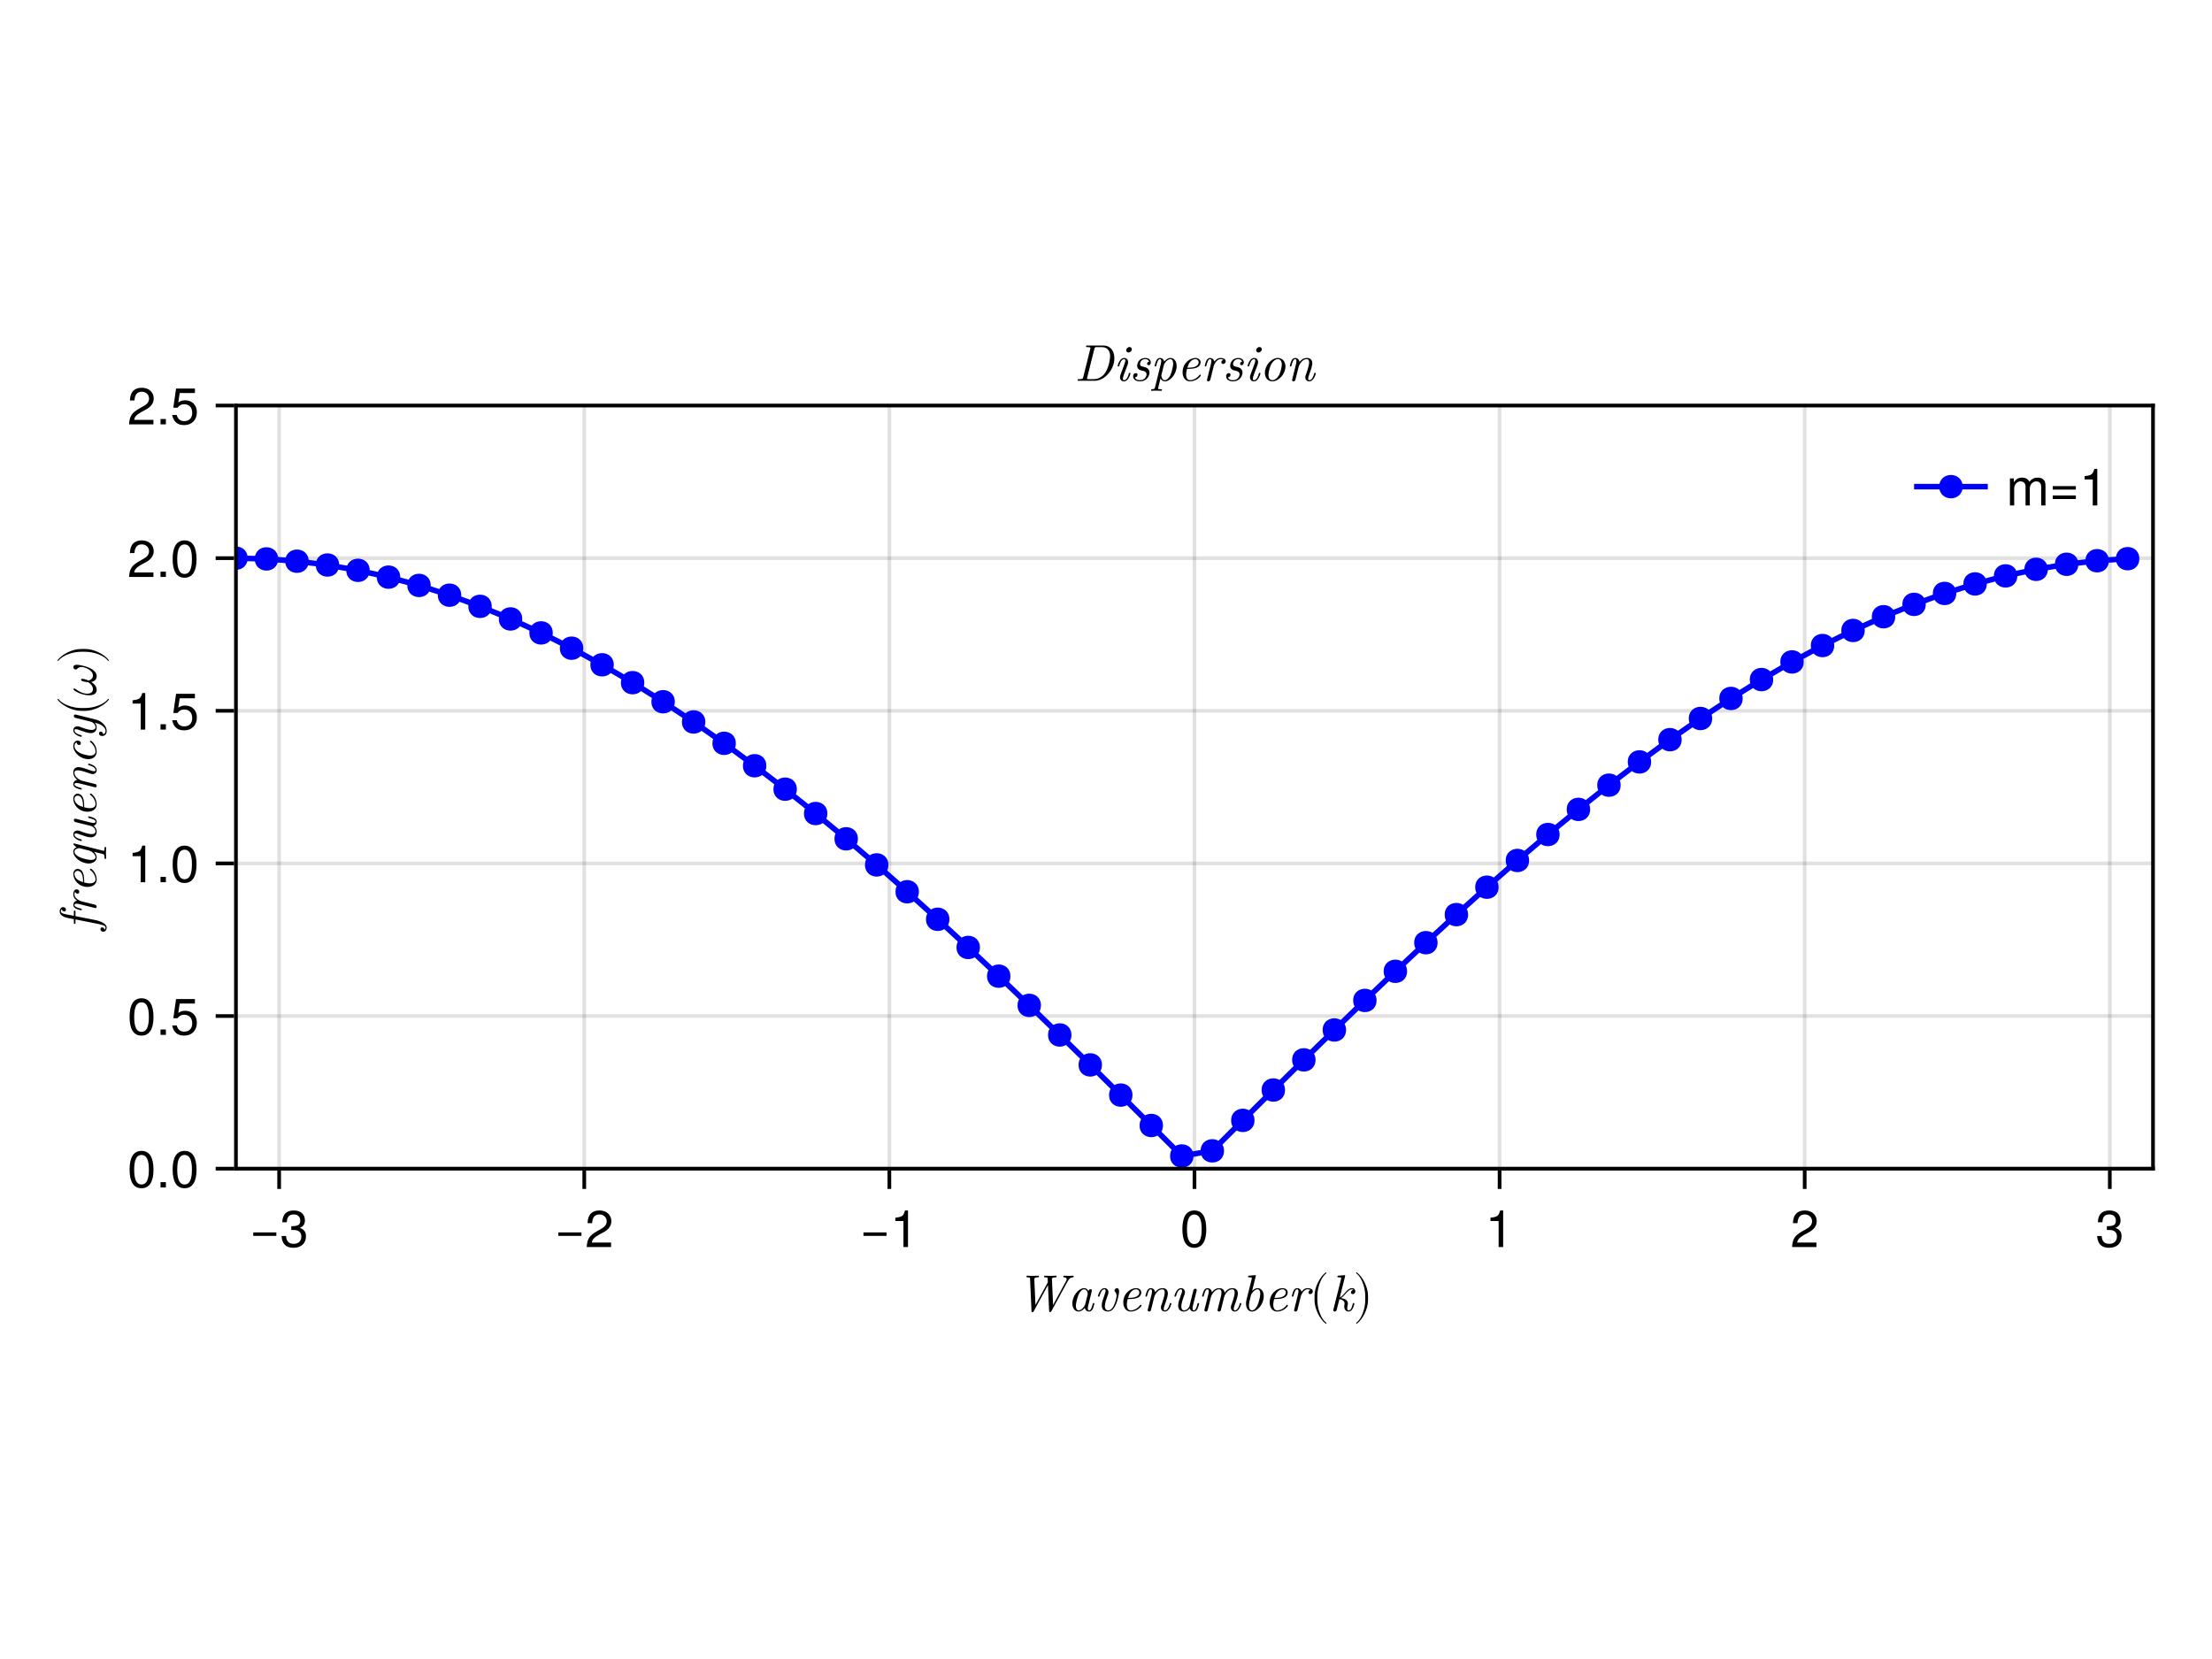 <?xml version="1.0" encoding="UTF-8"?>
<svg xmlns="http://www.w3.org/2000/svg" xmlns:xlink="http://www.w3.org/1999/xlink" width="600" height="450" viewBox="0 0 600 450">
<defs>
<g>
<g id="glyph-0-0-19287c13">
<path d="M 15.734 -9.406 C 15.734 -9.406 15.734 -9.562 15.562 -9.562 C 15.25 -9.562 14.875 -9.516 14.547 -9.516 C 14.094 -9.516 13.609 -9.562 13.156 -9.562 C 13.078 -9.562 12.891 -9.562 12.891 -9.297 C 12.891 -9.141 13.016 -9.125 13.125 -9.125 C 13.359 -9.109 13.828 -9.031 13.828 -8.594 C 13.828 -8.422 13.766 -8.297 13.672 -8.141 L 10.141 -1.625 L 9.828 -8.516 C 9.828 -8.516 9.812 -8.547 9.812 -8.609 C 9.812 -8.844 9.891 -9.109 10.812 -9.125 C 10.922 -9.125 11.094 -9.125 11.094 -9.406 C 11.094 -9.531 10.969 -9.562 10.891 -9.562 C 10.375 -9.562 9.828 -9.516 9.312 -9.516 C 8.859 -9.516 8.375 -9.562 7.938 -9.562 C 7.875 -9.562 7.688 -9.562 7.688 -9.297 C 7.688 -9.125 7.844 -9.125 7.984 -9.125 C 8.562 -9.125 8.625 -9.047 8.656 -8.828 C 8.672 -8.781 8.703 -7.891 8.703 -7.891 C 8.703 -7.781 8.703 -7.75 8.625 -7.609 L 5.359 -1.625 L 5.047 -8.469 C 5.047 -8.766 5.031 -9.109 5.969 -9.125 C 6.156 -9.125 6.312 -9.125 6.312 -9.391 C 6.312 -9.562 6.156 -9.562 6.125 -9.562 C 5.594 -9.562 5.047 -9.516 4.531 -9.516 C 4.094 -9.516 3.594 -9.562 3.156 -9.562 C 3.109 -9.562 2.906 -9.562 2.906 -9.297 C 2.906 -9.125 3.047 -9.125 3.25 -9.125 C 3.875 -9.125 3.875 -9.016 3.891 -8.688 L 4.281 -0.047 C 4.297 0.25 4.328 0.312 4.531 0.312 C 4.75 0.312 4.781 0.234 4.906 0.031 L 8.75 -7.016 L 9.062 -0.047 C 9.078 0.219 9.078 0.312 9.312 0.312 C 9.422 0.312 9.531 0.312 9.672 0.062 L 14.062 -7.984 C 14.531 -8.844 14.875 -9.078 15.547 -9.125 C 15.688 -9.141 15.734 -9.266 15.734 -9.406 Z M 15.734 -9.406 "/>
</g>
<g id="glyph-0-1-19287c13">
<path d="M 7.344 -2 C 7.344 -2.141 7.234 -2.141 7.141 -2.141 C 6.969 -2.141 6.953 -2.125 6.875 -1.812 C 6.672 -1.031 6.406 -0.156 5.938 -0.156 C 5.578 -0.156 5.578 -0.531 5.578 -0.734 C 5.578 -0.828 5.578 -1.047 5.672 -1.438 L 6.625 -5.25 C 6.672 -5.453 6.672 -5.469 6.672 -5.547 C 6.672 -5.844 6.438 -5.906 6.297 -5.906 C 5.859 -5.906 5.75 -5.438 5.734 -5.359 C 5.469 -5.969 5.031 -6.188 4.578 -6.188 C 3.031 -6.188 1.375 -4.062 1.375 -2.016 C 1.375 -0.828 2.016 0.156 3.062 0.156 C 3.562 0.156 4.188 -0.141 4.75 -0.828 C 4.906 -0.141 5.422 0.156 5.906 0.156 C 6.422 0.156 6.719 -0.203 6.938 -0.625 C 7.188 -1.156 7.344 -2 7.344 -2 Z M 4.844 -1.734 C 4.734 -1.281 3.859 -0.156 3.094 -0.156 C 2.438 -0.156 2.328 -0.984 2.328 -1.406 C 2.328 -2.094 2.766 -3.734 3.016 -4.328 C 3.359 -5.188 4 -5.875 4.578 -5.875 C 5.188 -5.875 5.547 -5.156 5.547 -4.562 C 5.547 -4.562 5.531 -4.469 5.5 -4.375 Z M 4.844 -1.734 "/>
</g>
<g id="glyph-0-2-19287c13">
<path d="M 6.906 -5.266 C 6.906 -5.75 6.734 -6.188 6.328 -6.188 C 6 -6.188 5.656 -5.859 5.656 -5.547 C 5.656 -5.359 5.75 -5.266 5.844 -5.172 C 6.172 -4.797 6.219 -4.359 6.219 -4.062 C 6.219 -3.672 5.562 -0.156 3.953 -0.156 C 3.188 -0.156 3.031 -0.859 3.031 -1.312 C 3.031 -2.125 3.484 -3.344 3.859 -4.359 C 3.938 -4.578 4.016 -4.781 4.016 -5.047 C 4.016 -5.75 3.562 -6.188 2.953 -6.188 C 1.656 -6.188 1.156 -4.109 1.156 -4.031 C 1.156 -3.891 1.297 -3.891 1.375 -3.891 C 1.547 -3.891 1.562 -3.922 1.625 -4.109 C 1.734 -4.547 2.109 -5.875 2.922 -5.875 C 3.078 -5.875 3.234 -5.844 3.234 -5.469 C 3.234 -5.141 3.094 -4.766 2.891 -4.219 C 2.469 -3.031 2.188 -2.188 2.188 -1.531 C 2.188 -0.25 3.078 0.156 3.906 0.156 C 6.266 0.156 6.906 -4.906 6.906 -5.266 Z M 6.906 -5.266 "/>
</g>
<g id="glyph-0-3-19287c13">
<path d="M 6.547 -1.453 C 6.547 -1.531 6.438 -1.688 6.328 -1.688 C 6.266 -1.688 6.266 -1.672 6.141 -1.531 C 5.109 -0.203 3.859 -0.156 3.625 -0.156 C 2.719 -0.156 2.562 -1.141 2.562 -1.688 C 2.562 -2.219 2.703 -2.859 2.797 -3.234 L 3.344 -3.234 C 3.766 -3.234 4.703 -3.281 5.375 -3.547 C 6.484 -3.984 6.484 -4.906 6.484 -5 C 6.484 -5.641 5.969 -6.188 5.062 -6.188 C 3.594 -6.188 1.594 -4.781 1.594 -2.297 C 1.594 -1.031 2.266 0.156 3.594 0.156 C 5.391 0.156 6.547 -1.25 6.547 -1.453 Z M 5.953 -5.031 C 5.953 -3.547 3.641 -3.547 3.172 -3.547 L 2.891 -3.547 C 3.484 -5.844 4.922 -5.875 5.062 -5.875 C 5.625 -5.875 5.953 -5.5 5.953 -5.031 Z M 5.953 -5.031 "/>
</g>
<g id="glyph-0-4-19287c13">
<path d="M 8.203 -2 C 8.203 -2.141 8.094 -2.141 8 -2.141 C 7.812 -2.141 7.812 -2.109 7.75 -1.906 C 7.641 -1.531 7.266 -0.156 6.453 -0.156 C 6.156 -0.156 6.141 -0.359 6.141 -0.562 C 6.141 -0.906 6.281 -1.281 6.391 -1.609 C 6.672 -2.359 7.25 -3.922 7.25 -4.734 C 7.25 -5.875 6.484 -6.188 5.797 -6.188 C 4.641 -6.188 3.969 -5.344 3.797 -5.078 C 3.703 -5.766 3.219 -6.188 2.625 -6.188 C 2.109 -6.188 1.828 -5.859 1.609 -5.453 C 1.344 -4.891 1.156 -4.031 1.156 -4.031 C 1.156 -3.891 1.297 -3.891 1.375 -3.891 C 1.547 -3.891 1.562 -3.906 1.641 -4.219 C 1.891 -5.188 2.156 -5.875 2.594 -5.875 C 2.953 -5.875 2.953 -5.469 2.953 -5.312 C 2.953 -5.094 2.906 -4.828 2.859 -4.609 L 1.812 -0.406 C 1.781 -0.328 1.766 -0.25 1.766 -0.203 C 1.766 -0.062 1.875 0.156 2.156 0.156 C 2.328 0.156 2.562 0.062 2.656 -0.203 L 3.219 -2.453 C 3.297 -2.766 3.375 -3.047 3.438 -3.359 C 3.625 -4.078 3.625 -4.094 3.859 -4.5 C 4.062 -4.828 4.688 -5.875 5.75 -5.875 C 6.375 -5.875 6.391 -5.25 6.391 -4.953 C 6.391 -4.094 5.781 -2.422 5.594 -1.859 C 5.406 -1.391 5.359 -1.266 5.359 -0.969 C 5.359 -0.344 5.75 0.156 6.422 0.156 C 7.734 0.156 8.203 -1.938 8.203 -2 Z M 8.203 -2 "/>
</g>
<g id="glyph-0-5-19287c13">
<path d="M 7.859 -2 C 7.859 -2.141 7.734 -2.141 7.641 -2.141 C 7.469 -2.141 7.469 -2.125 7.375 -1.812 C 7.188 -1.031 6.922 -0.156 6.438 -0.156 C 6.078 -0.156 6.078 -0.531 6.078 -0.734 C 6.078 -0.828 6.078 -1.047 6.172 -1.438 L 7.188 -5.469 C 7.203 -5.562 7.219 -5.625 7.219 -5.672 C 7.219 -5.828 7.109 -6.031 6.828 -6.031 C 6.406 -6.031 6.312 -5.625 6.281 -5.516 L 5.266 -1.422 C 5.188 -1.172 5.188 -1.141 5.062 -0.969 C 4.797 -0.578 4.391 -0.156 3.781 -0.156 C 3.156 -0.156 3.031 -0.766 3.031 -1.234 C 3.031 -2.094 3.484 -3.344 3.844 -4.297 C 3.953 -4.594 4.016 -4.781 4.016 -5.047 C 4.016 -5.75 3.562 -6.188 2.953 -6.188 C 1.656 -6.188 1.156 -4.109 1.156 -4.031 C 1.156 -3.891 1.297 -3.891 1.375 -3.891 C 1.547 -3.891 1.562 -3.922 1.625 -4.109 C 1.734 -4.547 2.109 -5.875 2.922 -5.875 C 3.078 -5.875 3.234 -5.844 3.234 -5.469 C 3.234 -5.141 3.094 -4.766 2.891 -4.219 C 2.531 -3.234 2.172 -2.203 2.172 -1.469 C 2.172 -0.25 2.984 0.156 3.734 0.156 C 4.484 0.156 4.953 -0.266 5.297 -0.688 C 5.547 0.062 6.141 0.156 6.406 0.156 C 6.938 0.156 7.219 -0.203 7.438 -0.625 C 7.688 -1.156 7.859 -2 7.859 -2 Z M 7.859 -2 "/>
</g>
<g id="glyph-0-6-19287c13">
<path d="M 11.781 -2 C 11.781 -2.141 11.672 -2.141 11.578 -2.141 C 11.391 -2.141 11.391 -2.109 11.344 -1.906 C 11.234 -1.531 10.844 -0.156 10.031 -0.156 C 9.75 -0.156 9.734 -0.359 9.734 -0.562 C 9.734 -0.906 9.875 -1.281 9.984 -1.609 C 10.266 -2.359 10.844 -3.922 10.844 -4.734 C 10.844 -5.906 10.031 -6.188 9.359 -6.188 C 8.391 -6.188 7.688 -5.578 7.266 -4.953 C 7.156 -5.922 6.422 -6.188 5.797 -6.188 C 4.953 -6.188 4.266 -5.719 3.797 -5.078 C 3.703 -5.766 3.219 -6.188 2.625 -6.188 C 2.109 -6.188 1.828 -5.859 1.609 -5.453 C 1.344 -4.891 1.156 -4.031 1.156 -4.031 C 1.156 -3.891 1.297 -3.891 1.375 -3.891 C 1.547 -3.891 1.562 -3.906 1.641 -4.219 C 1.891 -5.188 2.156 -5.875 2.594 -5.875 C 2.953 -5.875 2.953 -5.469 2.953 -5.312 C 2.953 -5.094 2.906 -4.828 2.859 -4.609 L 1.812 -0.406 C 1.781 -0.328 1.766 -0.25 1.766 -0.203 C 1.766 -0.062 1.875 0.156 2.156 0.156 C 2.328 0.156 2.562 0.062 2.656 -0.203 L 3.219 -2.453 C 3.297 -2.766 3.375 -3.047 3.438 -3.359 C 3.625 -4.047 3.625 -4.078 3.797 -4.375 C 4.203 -5.062 4.797 -5.875 5.766 -5.875 C 6.406 -5.875 6.406 -5.172 6.406 -4.953 C 6.406 -4.578 6.312 -4.172 6.281 -4.047 L 5.375 -0.406 C 5.344 -0.328 5.328 -0.25 5.328 -0.203 C 5.328 -0.062 5.453 0.156 5.719 0.156 C 5.891 0.156 6.125 0.062 6.234 -0.203 L 6.797 -2.453 C 6.859 -2.766 6.938 -3.047 7.016 -3.359 C 7.203 -4.047 7.203 -4.078 7.359 -4.375 C 7.766 -5.062 8.375 -5.875 9.344 -5.875 C 9.984 -5.875 9.984 -5.172 9.984 -4.953 C 9.984 -4.094 9.359 -2.422 9.172 -1.859 C 8.984 -1.391 8.953 -1.266 8.953 -0.969 C 8.953 -0.344 9.344 0.156 10.016 0.156 C 11.312 0.156 11.781 -1.938 11.781 -2 Z M 11.781 -2 "/>
</g>
<g id="glyph-0-7-19287c13">
<path d="M 6.422 -4 C 6.422 -5.5 5.594 -6.188 4.75 -6.188 C 4.219 -6.188 3.734 -5.891 3.266 -5.453 L 4.234 -9.359 C 4.25 -9.406 4.281 -9.547 4.281 -9.547 C 4.281 -9.672 4.203 -9.719 4.094 -9.719 C 4.047 -9.719 3.906 -9.703 3.859 -9.688 L 2.484 -9.578 C 2.312 -9.562 2.156 -9.547 2.156 -9.281 C 2.156 -9.125 2.297 -9.125 2.484 -9.125 C 3.156 -9.125 3.188 -9.031 3.188 -8.891 C 3.188 -8.844 3.156 -8.656 3.156 -8.656 L 1.766 -3.125 C 1.75 -3.078 1.609 -2.5 1.609 -1.969 C 1.609 -0.797 2.203 0.156 3.219 0.156 C 4.781 0.156 6.422 -1.953 6.422 -4 Z M 4.703 -1.484 C 4.531 -1.141 3.938 -0.156 3.219 -0.156 C 2.875 -0.156 2.406 -0.453 2.406 -1.5 C 2.406 -2.109 2.531 -2.609 2.938 -4.203 C 3.031 -4.531 3.031 -4.562 3.25 -4.844 C 3.656 -5.406 4.188 -5.875 4.719 -5.875 C 5.344 -5.875 5.484 -5.078 5.484 -4.641 C 5.484 -4.047 5.109 -2.375 4.703 -1.484 Z M 4.703 -1.484 "/>
</g>
<g id="glyph-0-8-19287c13">
<path d="M 6.844 -5.312 C 6.844 -6.031 5.938 -6.188 5.469 -6.188 C 4.516 -6.188 4 -5.484 3.781 -5.188 C 3.625 -5.922 3.078 -6.188 2.625 -6.188 C 2.109 -6.188 1.828 -5.859 1.609 -5.453 C 1.344 -4.891 1.156 -4.031 1.156 -4.031 C 1.156 -3.891 1.297 -3.891 1.375 -3.891 C 1.547 -3.891 1.562 -3.906 1.641 -4.219 C 1.891 -5.188 2.156 -5.875 2.594 -5.875 C 2.953 -5.875 2.953 -5.469 2.953 -5.312 C 2.953 -5.094 2.906 -4.828 2.859 -4.609 L 1.812 -0.406 C 1.781 -0.328 1.766 -0.25 1.766 -0.203 C 1.766 -0.062 1.875 0.156 2.156 0.156 C 2.578 0.156 2.672 -0.25 2.703 -0.359 L 3.609 -4.031 C 3.625 -4.078 4.25 -5.875 5.453 -5.875 C 5.531 -5.875 5.922 -5.875 6.203 -5.688 C 5.719 -5.531 5.672 -5.078 5.672 -5.016 C 5.672 -4.828 5.797 -4.562 6.156 -4.562 C 6.406 -4.562 6.844 -4.766 6.844 -5.312 Z M 6.844 -5.312 "/>
</g>
<g id="glyph-0-9-19287c13">
<path d="M 6.781 -2 C 6.781 -2.141 6.656 -2.141 6.562 -2.141 C 6.391 -2.141 6.391 -2.125 6.297 -1.812 C 6.125 -1.109 5.859 -0.156 5.234 -0.156 C 4.859 -0.156 4.828 -0.469 4.828 -0.75 C 4.828 -1.078 4.922 -1.469 4.938 -1.547 C 5.016 -1.828 5.016 -1.844 5.016 -2.031 C 5.016 -2.984 4.031 -3.359 3.156 -3.484 C 3.469 -3.688 3.766 -3.969 4.141 -4.406 C 4.875 -5.234 5.422 -5.875 6.125 -5.875 C 6.391 -5.875 6.5 -5.719 6.5 -5.719 C 5.906 -5.609 5.844 -5.125 5.844 -5.016 C 5.844 -4.828 5.969 -4.562 6.328 -4.562 C 6.641 -4.562 7.031 -4.812 7.031 -5.344 C 7.031 -5.719 6.781 -6.188 6.141 -6.188 C 5.406 -6.188 4.797 -5.594 4.328 -5.047 C 3.531 -4.109 3.297 -3.891 2.812 -3.656 L 4.234 -9.359 C 4.25 -9.406 4.281 -9.547 4.281 -9.547 C 4.281 -9.672 4.203 -9.719 4.094 -9.719 C 4.047 -9.719 3.906 -9.703 3.859 -9.688 L 2.484 -9.578 C 2.312 -9.562 2.156 -9.547 2.156 -9.281 C 2.156 -9.125 2.297 -9.125 2.484 -9.125 C 3.156 -9.125 3.188 -9.031 3.188 -8.891 C 3.188 -8.844 3.156 -8.656 3.156 -8.656 L 1.078 -0.391 C 1.062 -0.359 1.047 -0.203 1.047 -0.203 C 1.047 -0.062 1.172 0.156 1.438 0.156 C 1.859 0.156 1.953 -0.234 1.984 -0.359 L 2.703 -3.203 C 3.219 -3.141 4.109 -2.844 4.109 -2.031 C 4.109 -1.938 4.109 -1.875 4.078 -1.688 C 4.016 -1.438 4.016 -1.344 4.016 -1.203 C 4.016 -0.203 4.672 0.156 5.188 0.156 C 5.812 0.156 6.125 -0.312 6.266 -0.578 C 6.578 -1.109 6.781 -1.953 6.781 -2 Z M 6.781 -2 "/>
</g>
<g id="glyph-0-10-19287c13">
<path d="M 10.844 -6.125 C 10.844 -8.141 9.719 -9.562 7.906 -9.562 L 3.547 -9.562 C 3.312 -9.562 3.156 -9.562 3.156 -9.297 C 3.156 -9.125 3.281 -9.125 3.547 -9.125 C 3.969 -9.125 4.359 -9.125 4.359 -8.891 C 4.359 -8.844 4.359 -8.812 4.297 -8.625 L 2.406 -1.016 C 2.297 -0.547 2.219 -0.438 1.266 -0.438 C 1.031 -0.438 0.875 -0.438 0.875 -0.172 C 0.875 0 1.016 0 1.234 0 L 5.531 0 C 8.172 0 10.844 -2.984 10.844 -6.125 Z M 9.688 -6.656 C 9.688 -5.844 9.281 -3.219 8.094 -1.812 C 7.406 -1.016 6.406 -0.438 5.297 -0.438 L 3.844 -0.438 C 3.422 -0.438 3.422 -0.469 3.422 -0.578 C 3.422 -0.656 3.453 -0.797 3.469 -0.875 L 5.406 -8.625 C 5.531 -9.109 5.625 -9.125 6.094 -9.125 L 7.453 -9.125 C 8.578 -9.125 9.688 -8.5 9.688 -6.656 Z M 9.688 -6.656 "/>
</g>
<g id="glyph-0-11-19287c13">
<path d="M 4.641 -2 C 4.641 -2.141 4.516 -2.141 4.422 -2.141 C 4.234 -2.141 4.234 -2.109 4.188 -1.906 C 4.078 -1.5 3.703 -0.156 2.891 -0.156 C 2.766 -0.156 2.578 -0.172 2.578 -0.547 C 2.578 -0.906 2.766 -1.375 2.938 -1.891 L 3.844 -4.281 C 3.969 -4.688 4 -4.797 4 -5.062 C 4 -5.844 3.469 -6.188 2.953 -6.188 C 1.641 -6.188 1.156 -4.109 1.156 -4.031 C 1.156 -3.891 1.297 -3.891 1.375 -3.891 C 1.547 -3.891 1.562 -3.922 1.625 -4.109 C 1.75 -4.578 2.109 -5.875 2.922 -5.875 C 3.078 -5.875 3.234 -5.812 3.234 -5.484 C 3.234 -5.156 3.078 -4.75 2.984 -4.484 L 2.562 -3.312 L 2.047 -1.938 C 1.844 -1.406 1.797 -1.25 1.797 -0.969 C 1.797 -0.422 2.125 0.156 2.859 0.156 C 4.172 0.156 4.641 -1.953 4.641 -2 Z M 5.016 -8.547 C 5.016 -8.844 4.797 -9.156 4.375 -9.156 C 3.938 -9.156 3.484 -8.719 3.484 -8.281 C 3.484 -7.969 3.703 -7.672 4.109 -7.672 C 4.562 -7.672 5.016 -8.109 5.016 -8.547 Z M 5.016 -8.547 "/>
</g>
<g id="glyph-0-12-19287c13">
<path d="M 5.5 -2.203 C 5.5 -3.422 4.406 -3.672 3.844 -3.797 C 3.438 -3.875 2.938 -3.984 2.938 -4.594 C 2.938 -4.922 3.234 -5.875 4.359 -5.875 C 4.734 -5.875 5.25 -5.734 5.406 -5.188 C 4.953 -5.141 4.844 -4.766 4.844 -4.625 C 4.844 -4.469 4.922 -4.234 5.266 -4.234 C 5.5 -4.234 5.859 -4.391 5.859 -5 C 5.859 -5.641 5.297 -6.188 4.375 -6.188 C 2.734 -6.188 2.156 -4.844 2.156 -4.109 C 2.156 -3.031 3.062 -2.844 3.453 -2.766 C 4.078 -2.625 4.703 -2.484 4.703 -1.719 C 4.703 -1.281 4.328 -0.156 2.891 -0.156 C 2.578 -0.156 1.766 -0.219 1.547 -0.938 C 2.25 -1.016 2.25 -1.625 2.25 -1.625 C 2.25 -1.891 2.078 -2.078 1.781 -2.078 C 1.453 -2.078 1.062 -1.828 1.062 -1.203 C 1.062 -0.344 1.875 0.156 2.875 0.156 C 4.969 0.156 5.5 -1.547 5.5 -2.203 Z M 5.5 -2.203 "/>
</g>
<g id="glyph-0-13-19287c13">
<path d="M 7.141 -4 C 7.141 -5.5 6.297 -6.188 5.453 -6.188 C 4.781 -6.188 4.172 -5.688 3.766 -5.203 C 3.594 -6.016 2.969 -6.188 2.625 -6.188 C 2.109 -6.188 1.828 -5.859 1.609 -5.453 C 1.344 -4.891 1.156 -4.031 1.156 -4.031 C 1.156 -3.891 1.297 -3.891 1.375 -3.891 C 1.547 -3.891 1.562 -3.906 1.641 -4.219 C 1.891 -5.188 2.156 -5.875 2.594 -5.875 C 2.953 -5.875 2.953 -5.469 2.953 -5.312 C 2.953 -5.234 2.953 -5.016 2.859 -4.625 L 1.266 1.797 C 1.141 2.219 1.031 2.266 0.484 2.281 C 0.359 2.281 0.203 2.281 0.203 2.547 C 0.203 2.641 0.266 2.719 0.359 2.719 C 0.734 2.719 1.141 2.672 1.547 2.672 C 1.984 2.672 2.469 2.719 2.891 2.719 C 2.984 2.719 3.156 2.719 3.156 2.453 C 3.156 2.281 3.031 2.281 2.828 2.281 C 2.109 2.281 2.109 2.203 2.109 2.062 C 2.109 1.969 2.219 1.609 2.266 1.391 L 2.766 -0.656 C 2.875 -0.422 3.219 0.156 3.953 0.156 C 5.469 0.156 7.141 -1.922 7.141 -4 Z M 5.422 -1.484 C 5.25 -1.141 4.641 -0.156 3.938 -0.156 C 3.125 -0.156 2.984 -1.344 2.984 -1.453 C 2.984 -1.5 3 -1.547 3.031 -1.656 L 3.688 -4.297 C 3.797 -4.781 4.656 -5.875 5.438 -5.875 C 6.062 -5.875 6.203 -5.078 6.203 -4.641 C 6.203 -4.047 5.828 -2.375 5.422 -1.484 Z M 5.422 -1.484 "/>
</g>
<g id="glyph-0-14-19287c13">
<path d="M 7.125 -3.891 C 7.125 -5.219 6.297 -6.188 5.078 -6.188 C 3.344 -6.188 1.547 -4.203 1.547 -2.156 C 1.547 -0.719 2.422 0.156 3.578 0.156 C 5.312 0.156 7.125 -1.828 7.125 -3.891 Z M 6.141 -4.438 C 6.141 -3.844 5.844 -2.391 5.391 -1.547 C 4.984 -0.781 4.266 -0.156 3.578 -0.156 C 3.031 -0.156 2.516 -0.594 2.516 -1.594 C 2.516 -2.297 2.891 -3.844 3.328 -4.609 C 3.844 -5.453 4.516 -5.875 5.062 -5.875 C 5.75 -5.875 6.141 -5.266 6.141 -4.438 Z M 6.141 -4.438 "/>
</g>
<g id="glyph-1-0-19287c13">
<path d="M 4.641 3.328 C 4.641 3.297 4.625 3.25 4.594 3.219 C 3.141 2.125 2.172 -0.672 2.172 -2.906 L 2.172 -4.094 C 2.172 -6.328 3.141 -9.125 4.594 -10.219 C 4.625 -10.25 4.641 -10.297 4.641 -10.328 C 4.641 -10.406 4.578 -10.469 4.516 -10.469 C 4.484 -10.469 4.453 -10.453 4.422 -10.438 C 2.891 -9.281 1.406 -6.484 1.406 -4.094 L 1.406 -2.906 C 1.406 -0.516 2.891 2.281 4.422 3.438 C 4.453 3.453 4.484 3.469 4.516 3.469 C 4.578 3.469 4.641 3.406 4.641 3.328 Z M 4.641 3.328 "/>
</g>
<g id="glyph-1-1-19287c13">
<path d="M 4.031 -2.906 L 4.031 -4.094 C 4.031 -6.484 2.562 -9.281 1.016 -10.438 C 1 -10.453 0.969 -10.469 0.938 -10.469 C 0.875 -10.469 0.797 -10.406 0.797 -10.328 C 0.797 -10.297 0.828 -10.25 0.859 -10.219 C 2.312 -9.125 3.281 -6.328 3.281 -4.094 L 3.281 -2.906 C 3.281 -0.672 2.312 2.125 0.859 3.219 C 0.828 3.25 0.797 3.297 0.797 3.328 C 0.797 3.406 0.875 3.469 0.938 3.469 C 0.969 3.469 1 3.453 1.016 3.438 C 2.562 2.281 4.031 -0.516 4.031 -2.906 Z M 4.031 -2.906 "/>
</g>
<g id="glyph-2-0-19287c13">
<path d="M 7.219 -3.031 C 7.219 -3.031 0.953 -3.031 0.953 -3.031 C 0.953 -3.031 0.953 -3.969 0.953 -3.969 C 0.953 -3.969 7.219 -3.969 7.219 -3.969 C 7.219 -3.969 7.219 -3.031 7.219 -3.031 Z M 7.219 -3.031 "/>
</g>
<g id="glyph-2-1-19287c13">
<path d="M 7.078 -2.891 C 7.078 -1.016 5.766 0.203 3.719 0.203 C 1.688 0.203 0.609 -0.781 0.453 -3 C 0.453 -3 1.688 -3 1.688 -3 C 1.766 -1.547 2.422 -0.875 3.766 -0.875 C 5.047 -0.875 5.828 -1.625 5.828 -2.875 C 5.828 -3.969 5.125 -4.625 3.766 -4.625 C 3.766 -4.625 3.094 -4.625 3.094 -4.625 C 3.094 -4.625 3.094 -5.656 3.094 -5.656 C 5.062 -5.656 5.531 -6.094 5.531 -7.156 C 5.531 -8.203 4.875 -8.844 3.781 -8.844 C 2.516 -8.844 1.922 -8.188 1.891 -6.719 C 1.891 -6.719 0.656 -6.719 0.656 -6.719 C 0.703 -8.828 1.766 -9.922 3.766 -9.922 C 5.656 -9.922 6.797 -8.906 6.797 -7.203 C 6.797 -6.203 6.328 -5.562 5.406 -5.188 C 6.594 -4.781 7.078 -4.094 7.078 -2.891 Z M 7.078 -2.891 "/>
</g>
<g id="glyph-2-2-19287c13">
<path d="M 7.156 -7.016 C 7.156 -5.797 6.438 -4.766 5.047 -4.016 C 5.047 -4.016 3.656 -3.266 3.656 -3.266 C 2.438 -2.547 1.984 -2.031 1.859 -1.219 C 1.859 -1.219 7.078 -1.219 7.078 -1.219 C 7.078 -1.219 7.078 0 7.078 0 C 7.078 0 0.469 0 0.469 0 C 0.594 -2.188 1.188 -3.125 3.266 -4.297 C 3.266 -4.297 4.547 -5.031 4.547 -5.031 C 5.438 -5.531 5.891 -6.203 5.891 -6.984 C 5.891 -8.047 5.047 -8.844 3.938 -8.844 C 2.719 -8.844 2.031 -8.141 1.938 -6.484 C 1.938 -6.484 0.703 -6.484 0.703 -6.484 C 0.766 -8.891 1.953 -9.922 3.969 -9.922 C 5.859 -9.922 7.156 -8.688 7.156 -7.016 Z M 7.156 -7.016 "/>
</g>
<g id="glyph-2-3-19287c13">
<path d="M 4.859 0 C 4.859 0 3.625 0 3.625 0 C 3.625 0 3.625 -7.062 3.625 -7.062 C 3.625 -7.062 1.422 -7.062 1.422 -7.062 C 1.422 -7.062 1.422 -7.953 1.422 -7.953 C 3.328 -8.188 3.609 -8.406 4.047 -9.922 C 4.047 -9.922 4.859 -9.922 4.859 -9.922 C 4.859 -9.922 4.859 0 4.859 0 Z M 4.859 0 "/>
</g>
<g id="glyph-2-4-19287c13">
<path d="M 7.094 -4.781 C 7.094 -1.516 5.953 0.203 3.844 0.203 C 1.719 0.203 0.609 -1.516 0.609 -4.859 C 0.609 -8.188 1.703 -9.922 3.844 -9.922 C 6 -9.922 7.094 -8.219 7.094 -4.781 Z M 5.844 -4.891 C 5.844 -7.547 5.188 -8.828 3.844 -8.828 C 2.516 -8.828 1.859 -7.562 1.859 -4.844 C 1.859 -2.125 2.516 -0.812 3.828 -0.812 C 5.188 -0.812 5.844 -2.078 5.844 -4.891 Z M 5.844 -4.891 "/>
</g>
<g id="glyph-2-5-19287c13">
<path d="M 2.672 0 C 2.672 0 1.219 0 1.219 0 C 1.219 0 1.219 -1.453 1.219 -1.453 C 1.219 -1.453 2.672 -1.453 2.672 -1.453 C 2.672 -1.453 2.672 0 2.672 0 Z M 2.672 0 "/>
</g>
<g id="glyph-2-6-19287c13">
<path d="M 7.188 -3.297 C 7.188 -1.188 5.781 0.203 3.781 0.203 C 2.016 0.203 0.891 -0.578 0.484 -2.547 C 0.484 -2.547 1.719 -2.547 1.719 -2.547 C 2.016 -1.422 2.672 -0.875 3.75 -0.875 C 5.094 -0.875 5.922 -1.688 5.922 -3.125 C 5.922 -4.594 5.078 -5.453 3.75 -5.453 C 2.984 -5.453 2.5 -5.203 1.938 -4.516 C 1.938 -4.516 0.797 -4.516 0.797 -4.516 C 0.797 -4.516 1.547 -9.719 1.547 -9.719 C 1.547 -9.719 6.656 -9.719 6.656 -9.719 C 6.656 -9.719 6.656 -8.5 6.656 -8.5 C 6.656 -8.5 2.531 -8.5 2.531 -8.5 C 2.531 -8.5 2.141 -5.938 2.141 -5.938 C 2.719 -6.359 3.281 -6.531 3.969 -6.531 C 5.875 -6.531 7.188 -5.25 7.188 -3.297 Z M 7.188 -3.297 "/>
</g>
<g id="glyph-2-7-19287c13">
<path d="M 10.641 0 C 10.641 0 9.484 0 9.484 0 C 9.484 0 9.484 -5.047 9.484 -5.047 C 9.484 -5.984 8.984 -6.531 8.141 -6.531 C 7.188 -6.531 6.391 -5.672 6.391 -4.609 C 6.391 -4.609 6.391 0 6.391 0 C 6.391 0 5.234 0 5.234 0 C 5.234 0 5.234 -5.047 5.234 -5.047 C 5.234 -5.984 4.75 -6.531 3.875 -6.531 C 2.922 -6.531 2.156 -5.672 2.156 -4.609 C 2.156 -4.609 2.156 0 2.156 0 C 2.156 0 1 0 1 0 C 1 0 1 -7.344 1 -7.344 C 1 -7.344 2.062 -7.344 2.062 -7.344 C 2.062 -7.344 2.062 -6.297 2.062 -6.297 C 2.688 -7.188 3.328 -7.547 4.312 -7.547 C 5.266 -7.547 5.859 -7.203 6.281 -6.422 C 6.969 -7.25 7.562 -7.547 8.547 -7.547 C 9.906 -7.547 10.641 -6.812 10.641 -5.5 C 10.641 -5.5 10.641 0 10.641 0 Z M 10.641 0 "/>
</g>
<g id="glyph-2-8-19287c13">
<path d="M 7.219 -4.297 C 7.219 -4.297 0.953 -4.297 0.953 -4.297 C 0.953 -4.297 0.953 -5.25 0.953 -5.25 C 0.953 -5.25 7.219 -5.25 7.219 -5.25 C 7.219 -5.25 7.219 -4.297 7.219 -4.297 Z M 7.219 -1.75 C 7.219 -1.75 0.953 -1.75 0.953 -1.75 C 0.953 -1.75 0.953 -2.703 0.953 -2.703 C 0.953 -2.703 7.219 -2.703 7.219 -2.703 C 7.219 -2.703 7.219 -1.75 7.219 -1.75 Z M 7.219 -1.75 "/>
</g>
<g id="glyph-3-0-19287c13">
<path d="M -8.953 -6.328 C -9.547 -6.328 -9.875 -5.75 -9.875 -5.188 C -9.875 -3.812 -8.047 -3.453 -7.578 -3.359 L -6.031 -3.062 L -6.031 -2.141 C -6.031 -1.922 -6.031 -1.766 -5.75 -1.766 C -5.594 -1.766 -5.594 -1.906 -5.594 -2.109 L -5.594 -2.984 L -0.375 -1.953 C 0.484 -1.797 1.062 -1.656 1.359 -1.562 C 1.828 -1.453 2.562 -1.281 2.562 -0.766 C 2.562 -0.625 2.516 -0.359 2.312 -0.203 C 2.234 -0.625 1.906 -0.828 1.625 -0.828 C 1.312 -0.828 1.172 -0.578 1.172 -0.344 C 1.172 0 1.453 0.344 1.953 0.344 C 2.578 0.344 2.875 -0.25 2.875 -0.766 C 2.875 -2.219 -0.062 -2.797 -0.578 -2.891 L -5.594 -3.875 L -5.594 -5.031 C -5.594 -5.266 -5.594 -5.406 -5.859 -5.406 C -6.031 -5.406 -6.031 -5.297 -6.031 -5.047 L -6.031 -3.969 L -8.297 -4.406 C -8.812 -4.516 -9.562 -4.672 -9.562 -5.188 C -9.562 -5.297 -9.531 -5.594 -9.312 -5.766 C -9.234 -5.344 -8.906 -5.156 -8.625 -5.156 C -8.312 -5.156 -8.172 -5.406 -8.172 -5.625 C -8.172 -5.984 -8.453 -6.328 -8.953 -6.328 Z M -8.953 -6.328 "/>
</g>
<g id="glyph-4-0-19287c13">
<path d="M -5.312 -6.844 C -6.031 -6.844 -6.188 -5.938 -6.188 -5.469 C -6.188 -4.516 -5.484 -4 -5.188 -3.781 C -5.922 -3.625 -6.188 -3.078 -6.188 -2.625 C -6.188 -2.109 -5.859 -1.828 -5.453 -1.609 C -4.891 -1.344 -4.031 -1.156 -4.031 -1.156 C -3.891 -1.156 -3.891 -1.297 -3.891 -1.375 C -3.891 -1.547 -3.906 -1.562 -4.219 -1.641 C -5.188 -1.891 -5.875 -2.156 -5.875 -2.594 C -5.875 -2.953 -5.469 -2.953 -5.312 -2.953 C -5.094 -2.953 -4.828 -2.906 -4.609 -2.859 L -0.406 -1.812 C -0.328 -1.781 -0.25 -1.766 -0.203 -1.766 C -0.062 -1.766 0.156 -1.875 0.156 -2.156 C 0.156 -2.578 -0.25 -2.672 -0.359 -2.703 L -4.031 -3.609 C -4.078 -3.625 -5.875 -4.25 -5.875 -5.453 C -5.875 -5.531 -5.875 -5.922 -5.688 -6.203 C -5.531 -5.719 -5.078 -5.672 -5.016 -5.672 C -4.828 -5.672 -4.562 -5.797 -4.562 -6.156 C -4.562 -6.406 -4.766 -6.844 -5.312 -6.844 Z M -5.312 -6.844 "/>
</g>
<g id="glyph-5-0-19287c13">
<path d="M -1.453 -6.547 C -1.531 -6.547 -1.688 -6.438 -1.688 -6.328 C -1.688 -6.266 -1.672 -6.266 -1.531 -6.141 C -0.203 -5.109 -0.156 -3.859 -0.156 -3.625 C -0.156 -2.719 -1.141 -2.562 -1.688 -2.562 C -2.219 -2.562 -2.859 -2.703 -3.234 -2.797 L -3.234 -3.344 C -3.234 -3.766 -3.281 -4.703 -3.547 -5.375 C -3.984 -6.484 -4.906 -6.484 -5 -6.484 C -5.641 -6.484 -6.188 -5.969 -6.188 -5.062 C -6.188 -3.594 -4.781 -1.594 -2.297 -1.594 C -1.031 -1.594 0.156 -2.266 0.156 -3.594 C 0.156 -5.391 -1.25 -6.547 -1.453 -6.547 Z M -5.031 -5.953 C -3.547 -5.953 -3.547 -3.641 -3.547 -3.172 L -3.547 -2.891 C -5.844 -3.484 -5.875 -4.922 -5.875 -5.062 C -5.875 -5.625 -5.5 -5.953 -5.031 -5.953 Z M -5.031 -5.953 "/>
</g>
<g id="glyph-6-0-19287c13">
<path d="M 2.453 -6 C 2.281 -6 2.281 -5.859 2.281 -5.672 C 2.281 -4.953 2.203 -4.953 2.062 -4.953 C 1.953 -4.953 1.891 -4.984 1.812 -5 L -5.844 -6.922 C -5.875 -6.938 -6.016 -6.953 -6.016 -6.953 C -6.141 -6.953 -6.172 -6.844 -6.172 -6.797 C -6.172 -6.656 -5.688 -6.141 -5.297 -5.922 C -5.703 -5.75 -6.188 -5.391 -6.188 -4.719 C -6.188 -3.156 -4.062 -1.516 -2.016 -1.516 C -0.828 -1.516 0.156 -2.156 0.156 -3.203 C 0.156 -3.781 -0.203 -4.297 -0.594 -4.688 C 0.5 -4.406 0.5 -4.422 1.609 -4.141 C 2.219 -3.984 2.266 -3.969 2.281 -3.078 C 2.281 -2.891 2.281 -2.75 2.547 -2.75 C 2.672 -2.75 2.719 -2.828 2.719 -2.922 C 2.719 -3.375 2.672 -3.859 2.672 -4.328 C 2.672 -4.781 2.719 -5.297 2.719 -5.734 C 2.719 -5.828 2.719 -6 2.453 -6 Z M -1.703 -4.969 C -1.281 -4.859 -0.156 -4 -0.156 -3.234 C -0.156 -2.578 -0.984 -2.469 -1.406 -2.469 C -2.094 -2.469 -3.734 -2.891 -4.328 -3.156 C -5.188 -3.5 -5.875 -4.141 -5.875 -4.719 C -5.875 -4.828 -5.859 -5.156 -5.469 -5.406 C -5.25 -5.547 -4.844 -5.688 -4.578 -5.688 C -4.531 -5.688 -4.484 -5.672 -4.391 -5.641 Z M -1.703 -4.969 "/>
</g>
<g id="glyph-7-0-19287c13">
<path d="M -2 -7.859 C -2.141 -7.859 -2.141 -7.734 -2.141 -7.641 C -2.141 -7.469 -2.125 -7.469 -1.812 -7.375 C -1.031 -7.188 -0.156 -6.922 -0.156 -6.438 C -0.156 -6.078 -0.531 -6.078 -0.734 -6.078 C -0.828 -6.078 -1.047 -6.078 -1.438 -6.172 L -5.469 -7.188 C -5.562 -7.203 -5.625 -7.219 -5.672 -7.219 C -5.828 -7.219 -6.031 -7.109 -6.031 -6.828 C -6.031 -6.406 -5.625 -6.312 -5.516 -6.281 L -1.422 -5.266 C -1.172 -5.188 -1.141 -5.188 -0.969 -5.062 C -0.578 -4.797 -0.156 -4.391 -0.156 -3.781 C -0.156 -3.156 -0.766 -3.031 -1.234 -3.031 C -2.094 -3.031 -3.344 -3.484 -4.297 -3.844 C -4.594 -3.953 -4.781 -4.016 -5.047 -4.016 C -5.75 -4.016 -6.188 -3.562 -6.188 -2.953 C -6.188 -1.656 -4.109 -1.156 -4.031 -1.156 C -3.891 -1.156 -3.891 -1.297 -3.891 -1.375 C -3.891 -1.547 -3.922 -1.562 -4.109 -1.625 C -4.547 -1.734 -5.875 -2.109 -5.875 -2.922 C -5.875 -3.078 -5.844 -3.234 -5.469 -3.234 C -5.141 -3.234 -4.766 -3.094 -4.219 -2.891 C -3.234 -2.531 -2.203 -2.172 -1.469 -2.172 C -0.25 -2.172 0.156 -2.984 0.156 -3.734 C 0.156 -4.484 -0.266 -4.953 -0.688 -5.297 C 0.062 -5.547 0.156 -6.141 0.156 -6.406 C 0.156 -6.938 -0.203 -7.219 -0.625 -7.438 C -1.156 -7.688 -2 -7.859 -2 -7.859 Z M -2 -7.859 "/>
</g>
<g id="glyph-8-0-19287c13">
<path d="M -1.453 -6.547 C -1.531 -6.547 -1.688 -6.438 -1.688 -6.328 C -1.688 -6.266 -1.672 -6.266 -1.531 -6.141 C -0.203 -5.109 -0.156 -3.859 -0.156 -3.625 C -0.156 -2.719 -1.141 -2.562 -1.688 -2.562 C -2.219 -2.562 -2.859 -2.703 -3.234 -2.797 L -3.234 -3.344 C -3.234 -3.766 -3.281 -4.703 -3.547 -5.375 C -3.984 -6.484 -4.906 -6.484 -5 -6.484 C -5.641 -6.484 -6.188 -5.969 -6.188 -5.062 C -6.188 -3.594 -4.781 -1.594 -2.297 -1.594 C -1.031 -1.594 0.156 -2.266 0.156 -3.594 C 0.156 -5.391 -1.25 -6.547 -1.453 -6.547 Z M -5.031 -5.953 C -3.547 -5.953 -3.547 -3.641 -3.547 -3.172 L -3.547 -2.891 C -5.844 -3.484 -5.875 -4.922 -5.875 -5.062 C -5.875 -5.625 -5.5 -5.953 -5.031 -5.953 Z M -5.031 -5.953 "/>
</g>
<g id="glyph-9-0-19287c13">
<path d="M -2 -8.203 C -2.141 -8.203 -2.141 -8.094 -2.141 -8 C -2.141 -7.812 -2.109 -7.812 -1.906 -7.75 C -1.531 -7.641 -0.156 -7.266 -0.156 -6.453 C -0.156 -6.156 -0.359 -6.141 -0.562 -6.141 C -0.906 -6.141 -1.281 -6.281 -1.609 -6.391 C -2.359 -6.672 -3.922 -7.25 -4.734 -7.25 C -5.875 -7.25 -6.188 -6.484 -6.188 -5.797 C -6.188 -4.641 -5.344 -3.969 -5.078 -3.797 C -5.766 -3.703 -6.188 -3.219 -6.188 -2.625 C -6.188 -2.109 -5.859 -1.828 -5.453 -1.609 C -4.891 -1.344 -4.031 -1.156 -4.031 -1.156 C -3.891 -1.156 -3.891 -1.297 -3.891 -1.375 C -3.891 -1.547 -3.906 -1.562 -4.219 -1.641 C -5.188 -1.891 -5.875 -2.156 -5.875 -2.594 C -5.875 -2.953 -5.469 -2.953 -5.312 -2.953 C -5.094 -2.953 -4.828 -2.906 -4.609 -2.859 L -0.406 -1.812 C -0.328 -1.781 -0.25 -1.766 -0.203 -1.766 C -0.062 -1.766 0.156 -1.875 0.156 -2.156 C 0.156 -2.328 0.062 -2.562 -0.203 -2.656 L -2.453 -3.219 C -2.766 -3.297 -3.047 -3.375 -3.359 -3.438 C -4.078 -3.625 -4.094 -3.625 -4.5 -3.859 C -4.828 -4.062 -5.875 -4.688 -5.875 -5.75 C -5.875 -6.375 -5.25 -6.391 -4.953 -6.391 C -4.094 -6.391 -2.422 -5.781 -1.859 -5.594 C -1.391 -5.406 -1.266 -5.359 -0.969 -5.359 C -0.344 -5.359 0.156 -5.75 0.156 -6.422 C 0.156 -7.734 -1.938 -8.203 -2 -8.203 Z M -2 -8.203 "/>
</g>
<g id="glyph-10-0-19287c13">
<path d="M -1.453 -6.547 C -1.531 -6.547 -1.688 -6.438 -1.688 -6.328 C -1.688 -6.266 -1.672 -6.266 -1.531 -6.141 C -0.203 -5.109 -0.156 -3.859 -0.156 -3.625 C -0.156 -2.875 -0.781 -2.516 -1.594 -2.516 C -2.344 -2.516 -3.812 -2.891 -4.484 -3.266 C -5.391 -3.766 -5.875 -4.469 -5.875 -5.094 C -5.875 -5.25 -5.859 -5.875 -5.281 -6.094 C -5.188 -5.391 -4.594 -5.391 -4.594 -5.391 C -4.375 -5.391 -4.141 -5.547 -4.141 -5.859 C -4.141 -6.25 -4.453 -6.578 -4.984 -6.578 C -5.672 -6.578 -6.188 -5.984 -6.188 -5.078 C -6.188 -3.344 -4.203 -1.547 -2.156 -1.547 C -0.766 -1.547 0.156 -2.359 0.156 -3.594 C 0.156 -5.391 -1.25 -6.547 -1.453 -6.547 Z M -1.453 -6.547 "/>
</g>
<g id="glyph-11-0-19287c13">
<path d="M 0.047 -5.812 L -5.469 -7.188 C -5.562 -7.203 -5.625 -7.219 -5.672 -7.219 C -5.828 -7.219 -6.031 -7.109 -6.031 -6.828 C -6.031 -6.406 -5.625 -6.312 -5.516 -6.281 L -1.406 -5.266 C -1 -5.172 -0.156 -4.609 -0.156 -3.781 C -0.156 -3.156 -0.766 -3.031 -1.234 -3.031 C -2.094 -3.031 -3.344 -3.484 -4.297 -3.844 C -4.594 -3.953 -4.781 -4.016 -5.047 -4.016 C -5.75 -4.016 -6.188 -3.562 -6.188 -2.953 C -6.188 -1.656 -4.109 -1.156 -4.031 -1.156 C -3.891 -1.156 -3.891 -1.297 -3.891 -1.375 C -3.891 -1.547 -3.922 -1.562 -4.109 -1.625 C -4.547 -1.734 -5.875 -2.109 -5.875 -2.922 C -5.875 -3.078 -5.844 -3.234 -5.469 -3.234 C -5.141 -3.234 -4.766 -3.094 -4.219 -2.891 C -3.234 -2.531 -2.203 -2.172 -1.469 -2.172 C -0.25 -2.172 0.156 -2.984 0.156 -3.734 C 0.156 -4.375 -0.188 -4.812 -0.359 -5 C 1.953 -4.469 2.562 -3.438 2.562 -2.734 C 2.562 -2.062 2.031 -1.859 1.953 -1.859 C 1.953 -1.859 1.938 -1.875 1.922 -1.969 C 1.844 -2.406 1.469 -2.578 1.25 -2.578 C 0.953 -2.578 0.797 -2.359 0.797 -2.094 C 0.797 -1.938 0.875 -1.391 1.672 -1.391 C 2.391 -1.391 2.875 -1.953 2.875 -2.734 C 2.875 -4.188 1.422 -5.453 0.047 -5.812 Z M 0.047 -5.812 "/>
</g>
<g id="glyph-12-0-19287c13">
<path d="M 3.328 -4.641 C 3.297 -4.641 3.25 -4.625 3.219 -4.594 C 2.125 -3.141 -0.672 -2.172 -2.906 -2.172 L -4.094 -2.172 C -6.328 -2.172 -9.125 -3.141 -10.219 -4.594 C -10.25 -4.625 -10.297 -4.641 -10.328 -4.641 C -10.406 -4.641 -10.469 -4.578 -10.469 -4.516 C -10.469 -4.484 -10.453 -4.453 -10.438 -4.422 C -9.281 -2.891 -6.484 -1.406 -4.094 -1.406 L -2.906 -1.406 C -0.516 -1.406 2.281 -2.891 3.438 -4.422 C 3.453 -4.453 3.469 -4.484 3.469 -4.516 C 3.469 -4.578 3.406 -4.641 3.328 -4.641 Z M 3.328 -4.641 "/>
</g>
<g id="glyph-13-0-19287c13">
<path d="M -5.203 -8.453 C -5.578 -8.453 -5.875 -8.391 -6.062 -8.172 C -6.141 -8.094 -6.188 -7.984 -6.188 -7.859 C -6.188 -7.688 -6.109 -7.5 -5.969 -7.359 C -5.828 -7.234 -5.672 -7.172 -5.516 -7.172 C -5.375 -7.172 -5.266 -7.219 -5.172 -7.328 C -4.859 -7.672 -4.422 -7.859 -3.938 -7.859 C -3.766 -7.859 -3.578 -7.844 -3.422 -7.797 C -2.141 -7.469 -0.859 -6.656 -0.859 -5.562 C -0.859 -4.781 -1.391 -4.312 -2.109 -4.188 C -2.5 -4.375 -2.922 -4.516 -3.344 -4.609 C -3.469 -4.641 -3.594 -4.656 -3.703 -4.656 C -3.922 -4.656 -4.078 -4.594 -4.078 -4.391 C -4.078 -4.125 -3.719 -3.984 -3.422 -3.922 C -2.984 -3.812 -2.562 -3.75 -2.156 -3.734 C -1.406 -3.281 -0.859 -2.609 -0.859 -1.828 C -0.859 -0.984 -1.547 -0.609 -2.438 -0.609 C -2.719 -0.609 -3.031 -0.656 -3.344 -0.734 C -4.188 -0.938 -4.969 -1.438 -5.719 -1.969 C -5.766 -2.016 -5.844 -2.047 -5.891 -2.047 C -5.984 -2.047 -6.047 -1.984 -6.094 -1.922 C -6.125 -1.875 -6.125 -1.828 -6.125 -1.797 C -6.125 -1.703 -6.078 -1.609 -5.984 -1.547 C -5.188 -0.969 -4.297 -0.609 -3.422 -0.391 C -2.891 -0.25 -2.344 -0.188 -1.844 -0.188 C -0.719 -0.188 0.156 -0.594 0.156 -1.656 C 0.156 -2.531 -0.469 -3.266 -1.328 -3.797 C -0.469 -3.953 0.156 -4.438 0.156 -5.375 C 0.156 -6.828 -1.656 -7.719 -3.344 -8.141 C -3.953 -8.281 -4.641 -8.453 -5.203 -8.453 Z M -5.203 -8.453 "/>
</g>
<g id="glyph-14-0-19287c13">
<path d="M -2.906 -4.031 L -4.094 -4.031 C -6.484 -4.031 -9.281 -2.562 -10.438 -1.016 C -10.453 -1 -10.469 -0.969 -10.469 -0.938 C -10.469 -0.875 -10.406 -0.797 -10.328 -0.797 C -10.297 -0.797 -10.25 -0.828 -10.219 -0.859 C -9.125 -2.312 -6.328 -3.281 -4.094 -3.281 L -2.906 -3.281 C -0.672 -3.281 2.125 -2.312 3.219 -0.859 C 3.25 -0.828 3.297 -0.797 3.328 -0.797 C 3.406 -0.797 3.469 -0.875 3.469 -0.938 C 3.469 -0.969 3.453 -1 3.438 -1.016 C 2.281 -2.562 -0.516 -4.031 -2.906 -4.031 Z M -2.906 -4.031 "/>
</g>
</g>
<clipPath id="clip-0-19287c13">
<path clip-rule="nonzero" d="M 64 147 L 582 147 L 582 317 L 64 317 Z M 64 147 "/>
</clipPath>
<clipPath id="clip-1-19287c13">
<path clip-rule="nonzero" d="M 64 148 L 68 148 L 68 155 L 64 155 Z M 64 148 "/>
</clipPath>
</defs>
<rect x="-60" y="-45" width="720" height="540" fill="rgb(100%, 100%, 100%)" fill-opacity="1"/>
<path fill-rule="nonzero" fill="rgb(100%, 100%, 100%)" fill-opacity="1" d="M 64 317 L 584 317 L 584 110 L 64 110 Z M 64 317 "/>
<path fill="none" stroke-width="1" stroke-linecap="butt" stroke-linejoin="miter" stroke="rgb(0%, 0%, 0%)" stroke-opacity="0.12" stroke-miterlimit="1.155" d="M 75.719 317 L 75.719 110 "/>
<path fill="none" stroke-width="1" stroke-linecap="butt" stroke-linejoin="miter" stroke="rgb(0%, 0%, 0%)" stroke-opacity="0.12" stroke-miterlimit="1.155" d="M 158.48 317 L 158.48 110 "/>
<path fill="none" stroke-width="1" stroke-linecap="butt" stroke-linejoin="miter" stroke="rgb(0%, 0%, 0%)" stroke-opacity="0.12" stroke-miterlimit="1.155" d="M 241.238 317 L 241.238 110 "/>
<path fill="none" stroke-width="1" stroke-linecap="butt" stroke-linejoin="miter" stroke="rgb(0%, 0%, 0%)" stroke-opacity="0.12" stroke-miterlimit="1.155" d="M 324 317 L 324 110 "/>
<path fill="none" stroke-width="1" stroke-linecap="butt" stroke-linejoin="miter" stroke="rgb(0%, 0%, 0%)" stroke-opacity="0.12" stroke-miterlimit="1.155" d="M 406.762 317 L 406.762 110 "/>
<path fill="none" stroke-width="1" stroke-linecap="butt" stroke-linejoin="miter" stroke="rgb(0%, 0%, 0%)" stroke-opacity="0.12" stroke-miterlimit="1.155" d="M 489.52 317 L 489.52 110 "/>
<path fill="none" stroke-width="1" stroke-linecap="butt" stroke-linejoin="miter" stroke="rgb(0%, 0%, 0%)" stroke-opacity="0.12" stroke-miterlimit="1.155" d="M 572.281 317 L 572.281 110 "/>
<path fill="none" stroke-width="1" stroke-linecap="butt" stroke-linejoin="miter" stroke="rgb(0%, 0%, 0%)" stroke-opacity="0.12" stroke-miterlimit="1.155" d="M 64 317 L 584 317 "/>
<path fill="none" stroke-width="1" stroke-linecap="butt" stroke-linejoin="miter" stroke="rgb(0%, 0%, 0%)" stroke-opacity="0.12" stroke-miterlimit="1.155" d="M 64 275.602 L 584 275.602 "/>
<path fill="none" stroke-width="1" stroke-linecap="butt" stroke-linejoin="miter" stroke="rgb(0%, 0%, 0%)" stroke-opacity="0.12" stroke-miterlimit="1.155" d="M 64 234.199 L 584 234.199 "/>
<path fill="none" stroke-width="1" stroke-linecap="butt" stroke-linejoin="miter" stroke="rgb(0%, 0%, 0%)" stroke-opacity="0.12" stroke-miterlimit="1.155" d="M 64 192.801 L 584 192.801 "/>
<path fill="none" stroke-width="1" stroke-linecap="butt" stroke-linejoin="miter" stroke="rgb(0%, 0%, 0%)" stroke-opacity="0.12" stroke-miterlimit="1.155" d="M 64 151.398 L 584 151.398 "/>
<path fill="none" stroke-width="1" stroke-linecap="butt" stroke-linejoin="miter" stroke="rgb(0%, 0%, 0%)" stroke-opacity="0.12" stroke-miterlimit="1.155" d="M 64 110 L 584 110 "/>
<g fill="rgb(0%, 0%, 0%)" fill-opacity="1">
<use xlink:href="#glyph-0-0-19287c13" x="275.511" y="355.594"/>
</g>
<g fill="rgb(0%, 0%, 0%)" fill-opacity="1">
<use xlink:href="#glyph-0-1-19287c13" x="289.497" y="355.594"/>
</g>
<g fill="rgb(0%, 0%, 0%)" fill-opacity="1">
<use xlink:href="#glyph-0-2-19287c13" x="296.651" y="355.594"/>
</g>
<g fill="rgb(0%, 0%, 0%)" fill-opacity="1">
<use xlink:href="#glyph-0-3-19287c13" x="303.091" y="355.594"/>
</g>
<g fill="rgb(0%, 0%, 0%)" fill-opacity="1">
<use xlink:href="#glyph-0-4-19287c13" x="309.531" y="355.594"/>
</g>
<g fill="rgb(0%, 0%, 0%)" fill-opacity="1">
<use xlink:href="#glyph-0-5-19287c13" x="317.399" y="355.594"/>
</g>
<g fill="rgb(0%, 0%, 0%)" fill-opacity="1">
<use xlink:href="#glyph-0-6-19287c13" x="324.917" y="355.594"/>
</g>
<g fill="rgb(0%, 0%, 0%)" fill-opacity="1">
<use xlink:href="#glyph-0-7-19287c13" x="336.369" y="355.594"/>
</g>
<g fill="rgb(0%, 0%, 0%)" fill-opacity="1">
<use xlink:href="#glyph-0-3-19287c13" x="342.809" y="355.594"/>
</g>
<g fill="rgb(0%, 0%, 0%)" fill-opacity="1">
<use xlink:href="#glyph-0-8-19287c13" x="349.249" y="355.594"/>
</g>
<g fill="rgb(0%, 0%, 0%)" fill-opacity="1">
<use xlink:href="#glyph-1-0-19287c13" x="355.157" y="355.594"/>
</g>
<g fill="rgb(0%, 0%, 0%)" fill-opacity="1">
<use xlink:href="#glyph-0-9-19287c13" x="360.603" y="355.594"/>
</g>
<g fill="rgb(0%, 0%, 0%)" fill-opacity="1">
<use xlink:href="#glyph-1-1-19287c13" x="367.043" y="355.594"/>
</g>
<g fill="rgb(0%, 0%, 0%)" fill-opacity="1">
<use xlink:href="#glyph-2-0-19287c13" x="67.738" y="338.258"/>
</g>
<g fill="rgb(0%, 0%, 0%)" fill-opacity="1">
<use xlink:href="#glyph-2-1-19287c13" x="75.914" y="338.258"/>
</g>
<g fill="rgb(0%, 0%, 0%)" fill-opacity="1">
<use xlink:href="#glyph-2-0-19287c13" x="150.499" y="338.258"/>
</g>
<g fill="rgb(0%, 0%, 0%)" fill-opacity="1">
<use xlink:href="#glyph-2-2-19287c13" x="158.675" y="338.258"/>
</g>
<g fill="rgb(0%, 0%, 0%)" fill-opacity="1">
<use xlink:href="#glyph-2-0-19287c13" x="233.259" y="338.258"/>
</g>
<g fill="rgb(0%, 0%, 0%)" fill-opacity="1">
<use xlink:href="#glyph-2-3-19287c13" x="241.435" y="338.258"/>
</g>
<g fill="rgb(0%, 0%, 0%)" fill-opacity="1">
<use xlink:href="#glyph-2-4-19287c13" x="320.108" y="338.258"/>
</g>
<g fill="rgb(0%, 0%, 0%)" fill-opacity="1">
<use xlink:href="#glyph-2-3-19287c13" x="402.869" y="338.258"/>
</g>
<g fill="rgb(0%, 0%, 0%)" fill-opacity="1">
<use xlink:href="#glyph-2-2-19287c13" x="485.629" y="338.258"/>
</g>
<g fill="rgb(0%, 0%, 0%)" fill-opacity="1">
<use xlink:href="#glyph-2-1-19287c13" x="568.39" y="338.258"/>
</g>
<g fill="rgb(0%, 0%, 0%)" fill-opacity="1">
<use xlink:href="#glyph-3-0-19287c13" x="26.068" y="252.378"/>
</g>
<g fill="rgb(0%, 0%, 0%)" fill-opacity="1">
<use xlink:href="#glyph-4-0-19287c13" x="26.068" y="248.08"/>
</g>
<g fill="rgb(0%, 0%, 0%)" fill-opacity="1">
<use xlink:href="#glyph-5-0-19287c13" x="26.068" y="242.172"/>
</g>
<g fill="rgb(0%, 0%, 0%)" fill-opacity="1">
<use xlink:href="#glyph-6-0-19287c13" x="26.068" y="235.732"/>
</g>
<g fill="rgb(0%, 0%, 0%)" fill-opacity="1">
<use xlink:href="#glyph-7-0-19287c13" x="26.068" y="229.292"/>
</g>
<g fill="rgb(0%, 0%, 0%)" fill-opacity="1">
<use xlink:href="#glyph-8-0-19287c13" x="26.068" y="221.774"/>
</g>
<g fill="rgb(0%, 0%, 0%)" fill-opacity="1">
<use xlink:href="#glyph-9-0-19287c13" x="26.068" y="215.334"/>
</g>
<g fill="rgb(0%, 0%, 0%)" fill-opacity="1">
<use xlink:href="#glyph-10-0-19287c13" x="26.068" y="207.466"/>
</g>
<g fill="rgb(0%, 0%, 0%)" fill-opacity="1">
<use xlink:href="#glyph-11-0-19287c13" x="26.068" y="201.026"/>
</g>
<g fill="rgb(0%, 0%, 0%)" fill-opacity="1">
<use xlink:href="#glyph-12-0-19287c13" x="26.068" y="194.222"/>
</g>
<g fill="rgb(0%, 0%, 0%)" fill-opacity="1">
<use xlink:href="#glyph-13-0-19287c13" x="26.068" y="188.776"/>
</g>
<g fill="rgb(0%, 0%, 0%)" fill-opacity="1">
<use xlink:href="#glyph-14-0-19287c13" x="26.068" y="180.068"/>
</g>
<g fill="rgb(0%, 0%, 0%)" fill-opacity="1">
<use xlink:href="#glyph-2-4-19287c13" x="34.54" y="322.103"/>
</g>
<g fill="rgb(0%, 0%, 0%)" fill-opacity="1">
<use xlink:href="#glyph-2-5-19287c13" x="42.324" y="322.103"/>
</g>
<g fill="rgb(0%, 0%, 0%)" fill-opacity="1">
<use xlink:href="#glyph-2-4-19287c13" x="46.216" y="322.103"/>
</g>
<g fill="rgb(0%, 0%, 0%)" fill-opacity="1">
<use xlink:href="#glyph-2-4-19287c13" x="34.54" y="280.703"/>
</g>
<g fill="rgb(0%, 0%, 0%)" fill-opacity="1">
<use xlink:href="#glyph-2-5-19287c13" x="42.324" y="280.703"/>
</g>
<g fill="rgb(0%, 0%, 0%)" fill-opacity="1">
<use xlink:href="#glyph-2-6-19287c13" x="46.216" y="280.703"/>
</g>
<g fill="rgb(0%, 0%, 0%)" fill-opacity="1">
<use xlink:href="#glyph-2-3-19287c13" x="34.54" y="239.303"/>
</g>
<g fill="rgb(0%, 0%, 0%)" fill-opacity="1">
<use xlink:href="#glyph-2-5-19287c13" x="42.324" y="239.303"/>
</g>
<g fill="rgb(0%, 0%, 0%)" fill-opacity="1">
<use xlink:href="#glyph-2-4-19287c13" x="46.216" y="239.303"/>
</g>
<g fill="rgb(0%, 0%, 0%)" fill-opacity="1">
<use xlink:href="#glyph-2-3-19287c13" x="34.54" y="197.903"/>
</g>
<g fill="rgb(0%, 0%, 0%)" fill-opacity="1">
<use xlink:href="#glyph-2-5-19287c13" x="42.324" y="197.903"/>
</g>
<g fill="rgb(0%, 0%, 0%)" fill-opacity="1">
<use xlink:href="#glyph-2-6-19287c13" x="46.216" y="197.903"/>
</g>
<g fill="rgb(0%, 0%, 0%)" fill-opacity="1">
<use xlink:href="#glyph-2-2-19287c13" x="34.54" y="156.503"/>
</g>
<g fill="rgb(0%, 0%, 0%)" fill-opacity="1">
<use xlink:href="#glyph-2-5-19287c13" x="42.324" y="156.503"/>
</g>
<g fill="rgb(0%, 0%, 0%)" fill-opacity="1">
<use xlink:href="#glyph-2-4-19287c13" x="46.216" y="156.503"/>
</g>
<g fill="rgb(0%, 0%, 0%)" fill-opacity="1">
<use xlink:href="#glyph-2-2-19287c13" x="34.54" y="115.103"/>
</g>
<g fill="rgb(0%, 0%, 0%)" fill-opacity="1">
<use xlink:href="#glyph-2-5-19287c13" x="42.324" y="115.103"/>
</g>
<g fill="rgb(0%, 0%, 0%)" fill-opacity="1">
<use xlink:href="#glyph-2-6-19287c13" x="46.216" y="115.103"/>
</g>
<g fill="rgb(0%, 0%, 0%)" fill-opacity="1">
<use xlink:href="#glyph-0-10-19287c13" x="291.429" y="103.284"/>
</g>
<g fill="rgb(0%, 0%, 0%)" fill-opacity="1">
<use xlink:href="#glyph-0-11-19287c13" x="301.999" y="103.284"/>
</g>
<g fill="rgb(0%, 0%, 0%)" fill-opacity="1">
<use xlink:href="#glyph-0-12-19287c13" x="306.297" y="103.284"/>
</g>
<g fill="rgb(0%, 0%, 0%)" fill-opacity="1">
<use xlink:href="#glyph-0-13-19287c13" x="312.023" y="103.284"/>
</g>
<g fill="rgb(0%, 0%, 0%)" fill-opacity="1">
<use xlink:href="#glyph-0-3-19287c13" x="319.177" y="103.284"/>
</g>
<g fill="rgb(0%, 0%, 0%)" fill-opacity="1">
<use xlink:href="#glyph-0-8-19287c13" x="325.617" y="103.284"/>
</g>
<g fill="rgb(0%, 0%, 0%)" fill-opacity="1">
<use xlink:href="#glyph-0-12-19287c13" x="331.525" y="103.284"/>
</g>
<g fill="rgb(0%, 0%, 0%)" fill-opacity="1">
<use xlink:href="#glyph-0-11-19287c13" x="337.251" y="103.284"/>
</g>
<g fill="rgb(0%, 0%, 0%)" fill-opacity="1">
<use xlink:href="#glyph-0-14-19287c13" x="341.549" y="103.284"/>
</g>
<g fill="rgb(0%, 0%, 0%)" fill-opacity="1">
<use xlink:href="#glyph-0-4-19287c13" x="348.703" y="103.284"/>
</g>
<g clip-path="url(#clip-0-19287c13)">
<path fill="none" stroke-width="1.5" stroke-linecap="butt" stroke-linejoin="miter" stroke="rgb(0%, 0%, 100%)" stroke-opacity="1" stroke-miterlimit="2" d="M 64 151.398 L 72.277 151.605 L 80.551 152.227 L 88.828 153.258 L 97.105 154.699 L 105.379 156.547 L 113.656 158.797 L 121.934 161.441 L 130.207 164.473 L 138.484 167.887 L 146.762 171.672 L 155.035 175.82 L 163.312 180.324 L 171.59 185.168 L 179.863 190.344 L 188.141 195.832 L 196.418 201.625 L 204.691 207.707 L 212.969 214.062 L 221.246 220.672 L 229.52 227.527 L 237.797 234.602 L 246.074 241.883 L 254.348 249.355 L 262.625 256.992 L 270.902 264.781 L 279.176 272.703 L 287.453 280.734 L 295.73 288.852 L 304.004 297.043 L 312.281 305.285 L 320.559 313.555 L 328.832 312.164 L 337.109 303.898 L 345.387 295.664 L 353.66 287.484 L 361.938 279.375 L 370.215 271.363 L 378.488 263.465 L 386.766 255.699 L 395.043 248.086 L 403.316 240.645 L 411.594 233.398 L 419.871 226.359 L 428.148 219.543 L 436.422 212.973 L 444.699 206.664 L 452.977 200.629 L 461.25 194.887 L 469.527 189.449 L 477.805 184.332 L 486.078 179.543 L 494.355 175.098 L 502.633 171.012 L 510.906 167.285 L 519.184 163.934 L 527.461 160.969 L 535.734 158.391 L 544.012 156.211 L 552.289 154.43 L 560.562 153.059 L 568.84 152.094 L 577.117 151.543 "/>
</g>
<g clip-path="url(#clip-1-19287c13)">
<path fill-rule="nonzero" fill="rgb(0%, 0%, 100%)" fill-opacity="1" d="M 67.172 151.398 C 67.172 147.172 60.828 147.172 60.828 151.398 C 60.828 155.629 67.172 155.629 67.172 151.398 Z M 67.172 151.398 "/>
</g>
<path fill-rule="nonzero" fill="rgb(0%, 0%, 100%)" fill-opacity="1" d="M 75.449 151.605 C 75.449 147.375 69.105 147.375 69.105 151.605 C 69.105 155.836 75.449 155.836 75.449 151.605 Z M 75.449 151.605 "/>
<path fill-rule="nonzero" fill="rgb(0%, 0%, 100%)" fill-opacity="1" d="M 83.727 152.227 C 83.727 147.996 77.379 147.996 77.379 152.227 C 77.379 156.457 83.727 156.457 83.727 152.227 Z M 83.727 152.227 "/>
<path fill-rule="nonzero" fill="rgb(0%, 0%, 100%)" fill-opacity="1" d="M 92 153.258 C 92 149.031 85.656 149.031 85.656 153.258 C 85.656 157.488 92 157.488 92 153.258 Z M 92 153.258 "/>
<path fill-rule="nonzero" fill="rgb(0%, 0%, 100%)" fill-opacity="1" d="M 100.277 154.699 C 100.277 150.473 93.934 150.473 93.934 154.699 C 93.934 158.93 100.277 158.93 100.277 154.699 Z M 100.277 154.699 "/>
<path fill-rule="nonzero" fill="rgb(0%, 0%, 100%)" fill-opacity="1" d="M 108.555 156.547 C 108.555 152.316 102.207 152.316 102.207 156.547 C 102.207 160.777 108.555 160.777 108.555 156.547 Z M 108.555 156.547 "/>
<path fill-rule="nonzero" fill="rgb(0%, 0%, 100%)" fill-opacity="1" d="M 116.828 158.797 C 116.828 154.566 110.484 154.566 110.484 158.797 C 110.484 163.027 116.828 163.027 116.828 158.797 Z M 116.828 158.797 "/>
<path fill-rule="nonzero" fill="rgb(0%, 0%, 100%)" fill-opacity="1" d="M 125.105 161.441 C 125.105 157.211 118.762 157.211 118.762 161.441 C 118.762 165.668 125.105 165.668 125.105 161.441 Z M 125.105 161.441 "/>
<path fill-rule="nonzero" fill="rgb(0%, 0%, 100%)" fill-opacity="1" d="M 133.383 164.473 C 133.383 160.242 127.035 160.242 127.035 164.473 C 127.035 168.703 133.383 168.703 133.383 164.473 Z M 133.383 164.473 "/>
<path fill-rule="nonzero" fill="rgb(0%, 0%, 100%)" fill-opacity="1" d="M 141.656 167.887 C 141.656 163.656 135.312 163.656 135.312 167.887 C 135.312 172.117 141.656 172.117 141.656 167.887 Z M 141.656 167.887 "/>
<path fill-rule="nonzero" fill="rgb(0%, 0%, 100%)" fill-opacity="1" d="M 149.934 171.672 C 149.934 167.441 143.59 167.441 143.59 171.672 C 143.59 175.902 149.934 175.902 149.934 171.672 Z M 149.934 171.672 "/>
<path fill-rule="nonzero" fill="rgb(0%, 0%, 100%)" fill-opacity="1" d="M 158.211 175.82 C 158.211 171.594 151.863 171.594 151.863 175.82 C 151.863 180.051 158.211 180.051 158.211 175.82 Z M 158.211 175.82 "/>
<path fill-rule="nonzero" fill="rgb(0%, 0%, 100%)" fill-opacity="1" d="M 166.484 180.324 C 166.484 176.094 160.141 176.094 160.141 180.324 C 160.141 184.555 166.484 184.555 166.484 180.324 Z M 166.484 180.324 "/>
<path fill-rule="nonzero" fill="rgb(0%, 0%, 100%)" fill-opacity="1" d="M 174.762 185.168 C 174.762 180.938 168.418 180.938 168.418 185.168 C 168.418 189.398 174.762 189.398 174.762 185.168 Z M 174.762 185.168 "/>
<path fill-rule="nonzero" fill="rgb(0%, 0%, 100%)" fill-opacity="1" d="M 183.039 190.344 C 183.039 186.113 176.691 186.113 176.691 190.344 C 176.691 194.57 183.039 194.57 183.039 190.344 Z M 183.039 190.344 "/>
<path fill-rule="nonzero" fill="rgb(0%, 0%, 100%)" fill-opacity="1" d="M 191.312 195.832 C 191.312 191.602 184.969 191.602 184.969 195.832 C 184.969 200.062 191.312 200.062 191.312 195.832 Z M 191.312 195.832 "/>
<path fill-rule="nonzero" fill="rgb(0%, 0%, 100%)" fill-opacity="1" d="M 199.59 201.625 C 199.59 197.395 193.246 197.395 193.246 201.625 C 193.246 205.855 199.59 205.855 199.59 201.625 Z M 199.59 201.625 "/>
<path fill-rule="nonzero" fill="rgb(0%, 0%, 100%)" fill-opacity="1" d="M 207.867 207.707 C 207.867 203.477 201.52 203.477 201.52 207.707 C 201.52 211.938 207.867 211.938 207.867 207.707 Z M 207.867 207.707 "/>
<path fill-rule="nonzero" fill="rgb(0%, 0%, 100%)" fill-opacity="1" d="M 216.141 214.062 C 216.141 209.832 209.797 209.832 209.797 214.062 C 209.797 218.293 216.141 218.293 216.141 214.062 Z M 216.141 214.062 "/>
<path fill-rule="nonzero" fill="rgb(0%, 0%, 100%)" fill-opacity="1" d="M 224.418 220.672 C 224.418 216.441 218.074 216.441 218.074 220.672 C 218.074 224.902 224.418 224.902 224.418 220.672 Z M 224.418 220.672 "/>
<path fill-rule="nonzero" fill="rgb(0%, 0%, 100%)" fill-opacity="1" d="M 232.695 227.527 C 232.695 223.297 226.348 223.297 226.348 227.527 C 226.348 231.758 232.695 231.758 232.695 227.527 Z M 232.695 227.527 "/>
<path fill-rule="nonzero" fill="rgb(0%, 0%, 100%)" fill-opacity="1" d="M 240.969 234.602 C 240.969 230.371 234.625 230.371 234.625 234.602 C 234.625 238.832 240.969 238.832 240.969 234.602 Z M 240.969 234.602 "/>
<path fill-rule="nonzero" fill="rgb(0%, 0%, 100%)" fill-opacity="1" d="M 249.246 241.883 C 249.246 237.656 242.902 237.656 242.902 241.883 C 242.902 246.113 249.246 246.113 249.246 241.883 Z M 249.246 241.883 "/>
<path fill-rule="nonzero" fill="rgb(0%, 0%, 100%)" fill-opacity="1" d="M 257.523 249.355 C 257.523 245.125 251.176 245.125 251.176 249.355 C 251.176 253.586 257.523 253.586 257.523 249.355 Z M 257.523 249.355 "/>
<path fill-rule="nonzero" fill="rgb(0%, 0%, 100%)" fill-opacity="1" d="M 265.797 256.992 C 265.797 252.762 259.453 252.762 259.453 256.992 C 259.453 261.223 265.797 261.223 265.797 256.992 Z M 265.797 256.992 "/>
<path fill-rule="nonzero" fill="rgb(0%, 0%, 100%)" fill-opacity="1" d="M 274.074 264.781 C 274.074 260.551 267.73 260.551 267.73 264.781 C 267.73 269.012 274.074 269.012 274.074 264.781 Z M 274.074 264.781 "/>
<path fill-rule="nonzero" fill="rgb(0%, 0%, 100%)" fill-opacity="1" d="M 282.352 272.703 C 282.352 268.473 276.004 268.473 276.004 272.703 C 276.004 276.934 282.352 276.934 282.352 272.703 Z M 282.352 272.703 "/>
<path fill-rule="nonzero" fill="rgb(0%, 0%, 100%)" fill-opacity="1" d="M 290.625 280.734 C 290.625 276.504 284.281 276.504 284.281 280.734 C 284.281 284.961 290.625 284.961 290.625 280.734 Z M 290.625 280.734 "/>
<path fill-rule="nonzero" fill="rgb(0%, 0%, 100%)" fill-opacity="1" d="M 298.902 288.852 C 298.902 284.625 292.559 284.625 292.559 288.852 C 292.559 293.082 298.902 293.082 298.902 288.852 Z M 298.902 288.852 "/>
<path fill-rule="nonzero" fill="rgb(0%, 0%, 100%)" fill-opacity="1" d="M 307.18 297.043 C 307.18 292.816 300.832 292.816 300.832 297.043 C 300.832 301.273 307.18 301.273 307.18 297.043 Z M 307.18 297.043 "/>
<path fill-rule="nonzero" fill="rgb(0%, 0%, 100%)" fill-opacity="1" d="M 315.453 305.285 C 315.453 301.055 309.109 301.055 309.109 305.285 C 309.109 309.516 315.453 309.516 315.453 305.285 Z M 315.453 305.285 "/>
<path fill-rule="nonzero" fill="rgb(0%, 0%, 100%)" fill-opacity="1" d="M 323.73 313.555 C 323.73 309.328 317.387 309.328 317.387 313.555 C 317.387 317.785 323.73 317.785 323.73 313.555 Z M 323.73 313.555 "/>
<path fill-rule="nonzero" fill="rgb(0%, 0%, 100%)" fill-opacity="1" d="M 332.008 312.164 C 332.008 307.934 325.66 307.934 325.66 312.164 C 325.66 316.395 332.008 316.395 332.008 312.164 Z M 332.008 312.164 "/>
<path fill-rule="nonzero" fill="rgb(0%, 0%, 100%)" fill-opacity="1" d="M 340.281 303.898 C 340.281 299.668 333.938 299.668 333.938 303.898 C 333.938 308.129 340.281 308.129 340.281 303.898 Z M 340.281 303.898 "/>
<path fill-rule="nonzero" fill="rgb(0%, 0%, 100%)" fill-opacity="1" d="M 348.559 295.664 C 348.559 291.434 342.215 291.434 342.215 295.664 C 342.215 299.895 348.559 299.895 348.559 295.664 Z M 348.559 295.664 "/>
<path fill-rule="nonzero" fill="rgb(0%, 0%, 100%)" fill-opacity="1" d="M 356.836 287.484 C 356.836 283.254 350.488 283.254 350.488 287.484 C 350.488 291.711 356.836 291.711 356.836 287.484 Z M 356.836 287.484 "/>
<path fill-rule="nonzero" fill="rgb(0%, 0%, 100%)" fill-opacity="1" d="M 365.109 279.375 C 365.109 275.145 358.766 275.145 358.766 279.375 C 358.766 283.605 365.109 283.605 365.109 279.375 Z M 365.109 279.375 "/>
<path fill-rule="nonzero" fill="rgb(0%, 0%, 100%)" fill-opacity="1" d="M 373.387 271.363 C 373.387 267.133 367.043 267.133 367.043 271.363 C 367.043 275.594 373.387 275.594 373.387 271.363 Z M 373.387 271.363 "/>
<path fill-rule="nonzero" fill="rgb(0%, 0%, 100%)" fill-opacity="1" d="M 381.664 263.465 C 381.664 259.234 375.316 259.234 375.316 263.465 C 375.316 267.691 381.664 267.691 381.664 263.465 Z M 381.664 263.465 "/>
<path fill-rule="nonzero" fill="rgb(0%, 0%, 100%)" fill-opacity="1" d="M 389.938 255.699 C 389.938 251.469 383.594 251.469 383.594 255.699 C 383.594 259.93 389.938 259.93 389.938 255.699 Z M 389.938 255.699 "/>
<path fill-rule="nonzero" fill="rgb(0%, 0%, 100%)" fill-opacity="1" d="M 398.215 248.086 C 398.215 243.855 391.871 243.855 391.871 248.086 C 391.871 252.316 398.215 252.316 398.215 248.086 Z M 398.215 248.086 "/>
<path fill-rule="nonzero" fill="rgb(0%, 0%, 100%)" fill-opacity="1" d="M 406.492 240.645 C 406.492 236.418 400.145 236.418 400.145 240.645 C 400.145 244.875 406.492 244.875 406.492 240.645 Z M 406.492 240.645 "/>
<path fill-rule="nonzero" fill="rgb(0%, 0%, 100%)" fill-opacity="1" d="M 414.766 233.398 C 414.766 229.168 408.422 229.168 408.422 233.398 C 408.422 237.629 414.766 237.629 414.766 233.398 Z M 414.766 233.398 "/>
<path fill-rule="nonzero" fill="rgb(0%, 0%, 100%)" fill-opacity="1" d="M 423.043 226.359 C 423.043 222.129 416.699 222.129 416.699 226.359 C 416.699 230.586 423.043 230.586 423.043 226.359 Z M 423.043 226.359 "/>
<path fill-rule="nonzero" fill="rgb(0%, 0%, 100%)" fill-opacity="1" d="M 431.32 219.543 C 431.32 215.312 424.973 215.312 424.973 219.543 C 424.973 223.773 431.32 223.773 431.32 219.543 Z M 431.32 219.543 "/>
<path fill-rule="nonzero" fill="rgb(0%, 0%, 100%)" fill-opacity="1" d="M 439.594 212.973 C 439.594 208.746 433.25 208.746 433.25 212.973 C 433.25 217.203 439.594 217.203 439.594 212.973 Z M 439.594 212.973 "/>
<path fill-rule="nonzero" fill="rgb(0%, 0%, 100%)" fill-opacity="1" d="M 447.871 206.664 C 447.871 202.434 441.527 202.434 441.527 206.664 C 441.527 210.895 447.871 210.895 447.871 206.664 Z M 447.871 206.664 "/>
<path fill-rule="nonzero" fill="rgb(0%, 0%, 100%)" fill-opacity="1" d="M 456.148 200.629 C 456.148 196.402 449.801 196.402 449.801 200.629 C 449.801 204.859 456.148 204.859 456.148 200.629 Z M 456.148 200.629 "/>
<path fill-rule="nonzero" fill="rgb(0%, 0%, 100%)" fill-opacity="1" d="M 464.422 194.887 C 464.422 190.656 458.078 190.656 458.078 194.887 C 458.078 199.117 464.422 199.117 464.422 194.887 Z M 464.422 194.887 "/>
<path fill-rule="nonzero" fill="rgb(0%, 0%, 100%)" fill-opacity="1" d="M 472.699 189.449 C 472.699 185.219 466.355 185.219 466.355 189.449 C 466.355 193.68 472.699 193.68 472.699 189.449 Z M 472.699 189.449 "/>
<path fill-rule="nonzero" fill="rgb(0%, 0%, 100%)" fill-opacity="1" d="M 480.977 184.332 C 480.977 180.102 474.629 180.102 474.629 184.332 C 474.629 188.562 480.977 188.562 480.977 184.332 Z M 480.977 184.332 "/>
<path fill-rule="nonzero" fill="rgb(0%, 0%, 100%)" fill-opacity="1" d="M 489.25 179.543 C 489.25 175.312 482.906 175.312 482.906 179.543 C 482.906 183.773 489.25 183.773 489.25 179.543 Z M 489.25 179.543 "/>
<path fill-rule="nonzero" fill="rgb(0%, 0%, 100%)" fill-opacity="1" d="M 497.527 175.098 C 497.527 170.871 491.184 170.871 491.184 175.098 C 491.184 179.328 497.527 179.328 497.527 175.098 Z M 497.527 175.098 "/>
<path fill-rule="nonzero" fill="rgb(0%, 0%, 100%)" fill-opacity="1" d="M 505.805 171.012 C 505.805 166.781 499.457 166.781 499.457 171.012 C 499.457 175.238 505.805 175.238 505.805 171.012 Z M 505.805 171.012 "/>
<path fill-rule="nonzero" fill="rgb(0%, 0%, 100%)" fill-opacity="1" d="M 514.078 167.285 C 514.078 163.055 507.734 163.055 507.734 167.285 C 507.734 171.516 514.078 171.516 514.078 167.285 Z M 514.078 167.285 "/>
<path fill-rule="nonzero" fill="rgb(0%, 0%, 100%)" fill-opacity="1" d="M 522.355 163.934 C 522.355 159.707 516.012 159.707 516.012 163.934 C 516.012 168.164 522.355 168.164 522.355 163.934 Z M 522.355 163.934 "/>
<path fill-rule="nonzero" fill="rgb(0%, 0%, 100%)" fill-opacity="1" d="M 530.633 160.969 C 530.633 156.738 524.285 156.738 524.285 160.969 C 524.285 165.199 530.633 165.199 530.633 160.969 Z M 530.633 160.969 "/>
<path fill-rule="nonzero" fill="rgb(0%, 0%, 100%)" fill-opacity="1" d="M 538.906 158.391 C 538.906 154.16 532.562 154.16 532.562 158.391 C 532.562 162.621 538.906 162.621 538.906 158.391 Z M 538.906 158.391 "/>
<path fill-rule="nonzero" fill="rgb(0%, 0%, 100%)" fill-opacity="1" d="M 547.184 156.211 C 547.184 151.98 540.84 151.98 540.84 156.211 C 540.84 160.438 547.184 160.438 547.184 156.211 Z M 547.184 156.211 "/>
<path fill-rule="nonzero" fill="rgb(0%, 0%, 100%)" fill-opacity="1" d="M 555.461 154.43 C 555.461 150.199 549.113 150.199 549.113 154.43 C 549.113 158.66 555.461 158.66 555.461 154.43 Z M 555.461 154.43 "/>
<path fill-rule="nonzero" fill="rgb(0%, 0%, 100%)" fill-opacity="1" d="M 563.734 153.059 C 563.734 148.828 557.391 148.828 557.391 153.059 C 557.391 157.289 563.734 157.289 563.734 153.059 Z M 563.734 153.059 "/>
<path fill-rule="nonzero" fill="rgb(0%, 0%, 100%)" fill-opacity="1" d="M 572.012 152.094 C 572.012 147.863 565.668 147.863 565.668 152.094 C 565.668 156.324 572.012 156.324 572.012 152.094 Z M 572.012 152.094 "/>
<path fill-rule="nonzero" fill="rgb(0%, 0%, 100%)" fill-opacity="1" d="M 580.289 151.543 C 580.289 147.312 573.941 147.312 573.941 151.543 C 573.941 155.773 580.289 155.773 580.289 151.543 Z M 580.289 151.543 "/>
<path fill="none" stroke-width="1" stroke-linecap="butt" stroke-linejoin="miter" stroke="rgb(0%, 0%, 0%)" stroke-opacity="1" stroke-miterlimit="1.155" d="M 75.719 317.5 L 75.719 322.5 "/>
<path fill="none" stroke-width="1" stroke-linecap="butt" stroke-linejoin="miter" stroke="rgb(0%, 0%, 0%)" stroke-opacity="1" stroke-miterlimit="1.155" d="M 158.48 317.5 L 158.48 322.5 "/>
<path fill="none" stroke-width="1" stroke-linecap="butt" stroke-linejoin="miter" stroke="rgb(0%, 0%, 0%)" stroke-opacity="1" stroke-miterlimit="1.155" d="M 241.238 317.5 L 241.238 322.5 "/>
<path fill="none" stroke-width="1" stroke-linecap="butt" stroke-linejoin="miter" stroke="rgb(0%, 0%, 0%)" stroke-opacity="1" stroke-miterlimit="1.155" d="M 324 317.5 L 324 322.5 "/>
<path fill="none" stroke-width="1" stroke-linecap="butt" stroke-linejoin="miter" stroke="rgb(0%, 0%, 0%)" stroke-opacity="1" stroke-miterlimit="1.155" d="M 406.762 317.5 L 406.762 322.5 "/>
<path fill="none" stroke-width="1" stroke-linecap="butt" stroke-linejoin="miter" stroke="rgb(0%, 0%, 0%)" stroke-opacity="1" stroke-miterlimit="1.155" d="M 489.52 317.5 L 489.52 322.5 "/>
<path fill="none" stroke-width="1" stroke-linecap="butt" stroke-linejoin="miter" stroke="rgb(0%, 0%, 0%)" stroke-opacity="1" stroke-miterlimit="1.155" d="M 572.281 317.5 L 572.281 322.5 "/>
<path fill="none" stroke-width="1" stroke-linecap="butt" stroke-linejoin="miter" stroke="rgb(0%, 0%, 0%)" stroke-opacity="1" stroke-miterlimit="1.155" d="M 63.5 317 L 58.5 317 "/>
<path fill="none" stroke-width="1" stroke-linecap="butt" stroke-linejoin="miter" stroke="rgb(0%, 0%, 0%)" stroke-opacity="1" stroke-miterlimit="1.155" d="M 63.5 275.602 L 58.5 275.602 "/>
<path fill="none" stroke-width="1" stroke-linecap="butt" stroke-linejoin="miter" stroke="rgb(0%, 0%, 0%)" stroke-opacity="1" stroke-miterlimit="1.155" d="M 63.5 234.199 L 58.5 234.199 "/>
<path fill="none" stroke-width="1" stroke-linecap="butt" stroke-linejoin="miter" stroke="rgb(0%, 0%, 0%)" stroke-opacity="1" stroke-miterlimit="1.155" d="M 63.5 192.801 L 58.5 192.801 "/>
<path fill="none" stroke-width="1" stroke-linecap="butt" stroke-linejoin="miter" stroke="rgb(0%, 0%, 0%)" stroke-opacity="1" stroke-miterlimit="1.155" d="M 63.5 151.398 L 58.5 151.398 "/>
<path fill="none" stroke-width="1" stroke-linecap="butt" stroke-linejoin="miter" stroke="rgb(0%, 0%, 0%)" stroke-opacity="1" stroke-miterlimit="1.155" d="M 63.5 110 L 58.5 110 "/>
<path fill="none" stroke-width="1.5" stroke-linecap="butt" stroke-linejoin="miter" stroke="rgb(0%, 0%, 100%)" stroke-opacity="1" stroke-miterlimit="2" d="M 519.188 132 L 539.188 132 "/>
<path fill-rule="nonzero" fill="rgb(0%, 0%, 100%)" fill-opacity="1" d="M 532.363 132 C 532.363 127.77 526.016 127.77 526.016 132 C 526.016 136.23 532.363 136.23 532.363 132 Z M 532.363 132 "/>
<g fill="rgb(0%, 0%, 0%)" fill-opacity="1">
<use xlink:href="#glyph-2-7-19287c13" x="544.189" y="137.103"/>
</g>
<g fill="rgb(0%, 0%, 0%)" fill-opacity="1">
<use xlink:href="#glyph-2-8-19287c13" x="555.851" y="137.103"/>
</g>
<g fill="rgb(0%, 0%, 0%)" fill-opacity="1">
<use xlink:href="#glyph-2-3-19287c13" x="564.027" y="137.103"/>
</g>
<path fill="none" stroke-width="1" stroke-linecap="butt" stroke-linejoin="miter" stroke="rgb(0%, 0%, 0%)" stroke-opacity="1" stroke-miterlimit="1.155" d="M 63.5 317 L 584.5 317 "/>
<path fill="none" stroke-width="1" stroke-linecap="butt" stroke-linejoin="miter" stroke="rgb(0%, 0%, 0%)" stroke-opacity="1" stroke-miterlimit="1.155" d="M 64 317.5 L 64 109.5 "/>
<path fill="none" stroke-width="1" stroke-linecap="butt" stroke-linejoin="miter" stroke="rgb(0%, 0%, 0%)" stroke-opacity="1" stroke-miterlimit="1.155" d="M 63.5 110 L 584.5 110 "/>
<path fill="none" stroke-width="1" stroke-linecap="butt" stroke-linejoin="miter" stroke="rgb(0%, 0%, 0%)" stroke-opacity="1" stroke-miterlimit="1.155" d="M 584 317.5 L 584 109.5 "/>
</svg>
